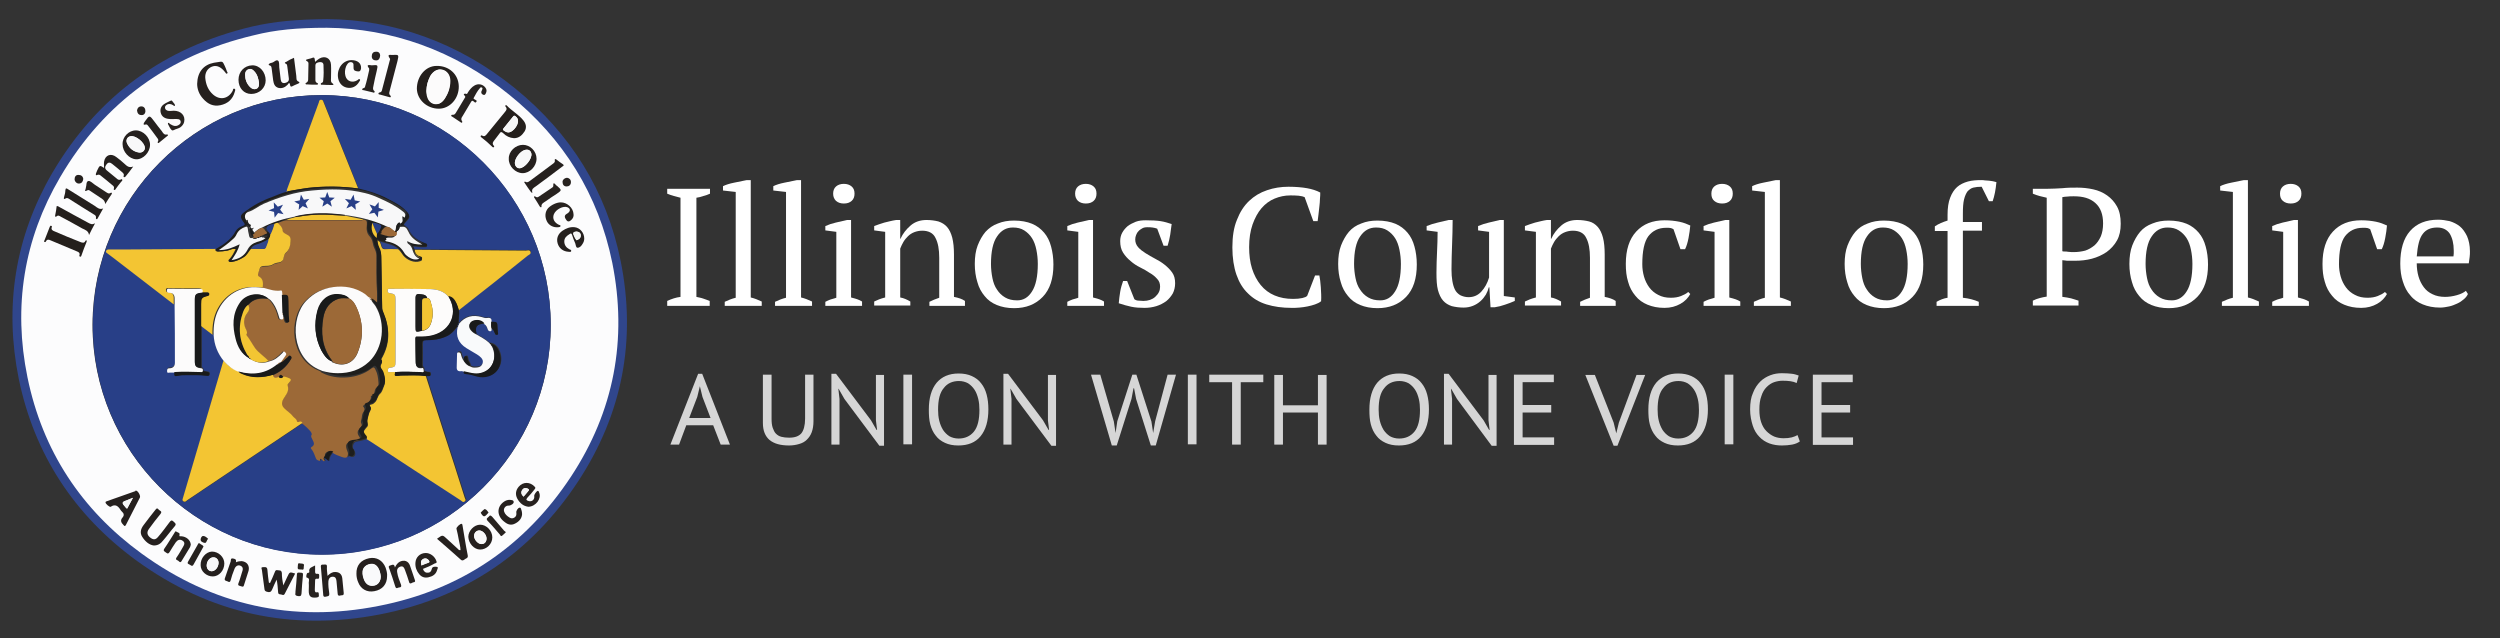 <?xml version="1.0" encoding="utf-8"?>
<!-- Generator: Adobe Illustrator 22.0.1, SVG Export Plug-In . SVG Version: 6.00 Build 0)  -->
<svg version="1.1" id="ICOPS_x5F_logo_x5F_fnl07_xA0_Image_1_"
	 xmlns="http://www.w3.org/2000/svg" xmlns:xlink="http://www.w3.org/1999/xlink" x="0px" y="0px" viewBox="0 0 864.8 220.8"
	 style="enable-background:new 0 0 864.8 220.8;" xml:space="preserve">
<rect x="0" y="0" width="864.8" height="220.8" fill="#333333" stroke="none"/>
<style type="text/css">
	.st0{fill:#30468C;}
	.st1{fill:#FCFCFD;}
	.st2{fill:#283F87;}
	.st3{fill:#241F1C;}
	.st4{fill:#25201E;}
	.st5{fill:#27221F;}
	.st6{fill:#9C6937;}
	.st7{fill:#F3C533;}
	.st8{fill:#1E1E1D;}
	.st9{fill:#FDFCFB;}
	.st10{fill:#FCFBFB;}
	.st11{fill:#F9FAFB;}
	.st12{fill:#191A1A;}
	.st13{fill:#F6F6F6;}
	.st14{fill:#F8F8F9;}
	.st15{enable-background:new    ;}
	.st16{fill:#FFFFFF;}
	.st17{opacity:0.8;enable-background:new    ;}
</style>
<path class="st0" d="M113.2,6.6c22.7,0.2,45.3,8,64.9,23.9c19.2,15.6,31.7,35.5,36.6,59.8c5.5,27.3,0.6,52.9-14.7,76.2
	c-16.3,24.8-39.3,40.3-68.4,46c-30.7,6-59.1-0.2-84.4-18.6c-21.5-15.7-35.3-36.7-40.7-62.8C1.4,105.9,5.2,82,18.1,59.8
	C33.8,33.1,57,16.4,87.1,9.2C94.9,7.4,102.7,6.7,113.2,6.6z M192.9,112.4c0-45-36.7-81.8-81.6-81.8c-44.8,0-81.4,36.7-81.5,81.7
	c-0.1,45,36.5,81.7,81.5,81.8C156.1,194.3,192.9,157.4,192.9,112.4z"/>
<path class="st1" d="M113.1,9.6c22,0.2,44,7.7,63.1,23.2c18.7,15.1,30.8,34.5,35.6,58.1c5.3,26.5,0.6,51.4-14.3,74
	c-15.9,24.1-38.2,39.2-66.5,44.7c-29.8,5.9-57.4-0.2-82-18.1c-20.9-15.2-34.3-35.6-39.5-61c-5-24.4-1.3-47.7,11.3-69.2
	c15.2-26,37.8-42.2,67-49.1C95.3,10.3,102.9,9.6,113.1,9.6z M190.5,112.4c0-43.7-35.7-79.5-79.3-79.5S32.1,68.5,32,112.3
	c-0.1,43.7,35.4,79.4,79.2,79.5C154.8,191.9,190.6,156.1,190.5,112.4z"/>
<path class="st2" d="M190.5,112.4c0,43.7-35.7,79.6-79.3,79.5C67.5,191.8,32,156,32.1,112.3c0.1-43.8,35.6-79.4,79.2-79.4
	S190.5,68.6,190.5,112.4z M169.4,118.6c-0.1-0.1-0.2-0.2-0.3-0.3c-1.3-1.1-2.8-1.9-4.3-2.8c-0.6-2.5,0.1-3.4,2.7-3.5
	c0.6,0.4,0.9,1.1,1.2,1.8c0.1,0.5,0.3,0.8,0.9,0.7c0.7,0,0.3-0.6,0.5-0.9c0.6,0.3,0.7,0.9,1,1.5c0.2,0.5,0.4,0.9,0.9,0.7
	c0.5-0.2,0.3-0.7,0.2-1c0-0.4-0.1-0.9-0.1-1.3c0-2.1,0-2.1-2.2-2.2c0.2-1.2-0.3-1.7-1.5-1.5c-0.6,0.1-1.2-0.1-1.8-0.3
	c-3.1-0.9-5.8-0.3-7.9,2.3c-0.1-1.5,0.4-3.1,0.1-4.6c0.1-0.1,0.2-0.2,0.3-0.3c7.9-6.2,15.7-12.5,23.6-18.7c0.4-0.3,1.2-0.5,0.9-1.3
	s-1-0.4-1.6-0.4c-12.9-0.1-25.7-0.2-38.6-0.3c-0.2-0.3-0.4-0.6-0.4-0.9l0,0c1.3,0,2.6,0.4,3.9,0.2c0.4,0,0.8,0.1,0.9-0.5
	c0-0.5-0.3-0.6-0.7-0.7c-2.4-0.9-4.5-2.2-5.6-4.7c-0.3-0.6-0.7-1.1-1.3-1.4c-0.7-0.3-0.5-0.5-0.2-0.9c0.2-0.3,0.4-0.6,0.7-0.8
	c1.2-1.2,1.2-1.9,0-3.2c-1.8-1.9-4.1-3.1-6.4-4.3c-3.2-1.7-6.7-2.8-10.2-3.6c-4-10-8-19.9-12-29.9c-0.2-0.4-0.2-0.9-0.8-0.8
	c-0.6,0-0.6,0.5-0.8,0.9c-3.7,9.9-7.3,19.9-10.9,29.8c-0.1,0.3-0.4,0.6-0.1,1l0,0c-0.2-0.1-0.2,0.1-0.3,0.2
	c-1.7,0.4-3.3,1.2-4.9,1.8c-3.4,1.2-6.5,2.9-9.4,5.1c-1.4,1.1-1.6,1.7-0.6,3.2c0.1,0.1,0.2,0.3,0.3,0.4c0.5,0.6,0.6,1.1-0.4,1.3
	c-1,0.3-1.9,0.9-2.4,1.8c-1.6,2.9-4.1,4.6-6.8,6.1c-10.5,0.1-20.9,0.1-31.4,0.2c-1.8,0-3.6,0-5.4,0c-0.4,0-0.8-0.1-1,0.5
	s0.2,0.7,0.5,0.9c0.7,0.5,1.3,1,2,1.5c7,5.4,13.9,10.7,20.9,16.1c0,6.6,0,13.2,0,19.7c0,1.3-0.7,1.9-1.9,1.9c-0.8,0-0.8,0.5-0.8,1
	c0,0.8,0.5,0.5,0.9,0.5c0.5,0,1,0,1.6,0c-0.1,1.4,0,1.6,1.4,1.3c0.9-0.2,1.7-0.2,2.6-0.2c2.4,0,4.8-0.1,7.2,0.2
	c0.4,0.1,0.9,0.2,1-0.5c0.1-0.6-0.2-0.9-0.8-0.9c-0.5,0-0.9-0.2-1.4-0.3c-0.1-0.4,0.1-1.1-0.6-1.1c0-4.8,0-9.6,0-14.4
	c1.4,1.1,2.8,2.1,4.2,3.2c0.3,3.3,1.4,6.2,3.4,8.9c-0.1,0.2-0.2,0.4-0.2,0.7c-4.6,15.6-9.2,31.2-13.8,46.8c-0.1,0.4-0.5,0.8,0.1,1.2
	c0.6,0.4,1-0.1,1.4-0.4c13.3-8.9,26.5-17.8,39.8-26.7c0.5,0.2,3.1,2.8,3.3,3.2c0.1,0.2,0.2,0.5,0.1,0.7c-0.3,0.6,0,1,0.2,1.5
	c0.4,0.9,1.2,1.9-0.2,2.7c-0.2,0.1-0.4,0.4-0.2,0.6c0.9,1,1.2,2.2,1.7,3.4c0.2,0.4,0.7,0.7,1.2,0.8c0.6,0.1,0-0.7,0.3-0.7
	c0.7,0.1,0.7,1.1,1.4,0.8c0.5-0.2-0.5-0.7-0.2-1.1c0.7,0.1,1.1,0.8,1.7,1.1c0-1.4,0.8-2.4,1.6-3.3c1,0.9,2.2,1.3,3.5,1.7
	c0.6,0.2,1.2,0.4,1.8,0c0.6,0.3,1.2,0.5,1.7,0s0.3-1.2,0.1-1.8c-0.1-0.3-0.3-0.5-0.5-0.8c-0.4-0.9,0.2-2.3,1.1-2.4
	c1.3-0.2,2.6-0.5,3.8-1c0.3,0.2,0.7,0.4,1,0.6c10.5,6.9,21.1,13.7,31.6,20.6c0.4,0.2,0.7,0.9,1.3,0.4c0.7-0.5,0.2-1,0-1.5
	c-2.3-7.1-4.5-14.1-6.8-21.2c-2.2-6.9-4.4-13.8-6.6-20.7c0.2,0,0.3,0,0.5,0c0.4,0,1,0.2,1-0.6s-0.4-0.8-1-0.8
	c-0.4,0-0.8-0.2-1.2-0.3c-0.1-0.4,0.1-0.9-0.3-1.3c-0.4-0.4-0.3-0.9-0.3-1.4c0-2.2,0-4.5,0-6.7c0-1,0.3-1.3,1.3-1.3
	c2.5,0.1,4.9-0.3,7.2-1.4c1.6-0.8,2.6-2.1,3.7-3.4c-0.7,3.1,0.3,5.5,3,7.2c0.7,0.4,1.4,0.8,2,1.2c1.1,0.7,2.3,1.2,3.2,2.2
	c0.5,0.6,0.7,1.2,0.4,2s-0.8,1.3-1.7,1.3c-0.9,0.1-1.8,0.2-2.5-0.3c0-0.8-0.6-1.4-0.8-2.1c-0.2-0.5,0-1.5-0.8-1.3
	c-0.9,0.1-0.3,1.1-0.5,1.6c-0.6-0.7-0.9-1.7-1.1-2.6c-0.1-0.5-0.3-0.5-0.8-0.5c-0.6,0-0.5,0.3-0.5,0.7c0,1.3,0.1,2.6-0.1,3.8
	c-0.1,1.3-0.1,2.2,1.6,2c0.2,0,0.4,0.1,0.7,0.2c0,0.4-0.1,0.9,0.6,0.9c1.4,0.1,2.7,0.5,4.1,0.9c1.3,0.4,2.6,0.3,3.9-0.1
	c3.8-1.2,5.1-5.1,3.7-8.5c-0.5-1.3-1.4-2.4-2.8-2.8h0.1C169.8,118.6,169.7,118.5,169.4,118.6L169.4,118.6z"/>
<path class="st3" d="M158.7,29.8c0.1,4.3-3.1,7.8-6.9,7.8c-4.1,0-7.5-3.1-7.6-6.9c0-4.3,3-7.9,6.8-7.9
	C155.3,22.7,158.6,25.7,158.7,29.8z M147.5,31.5c0,0.3,0,0.9,0.1,1.4c0.3,1.5,1,2.7,2.6,3.1c1.6,0.3,2.7-0.6,3.5-1.8
	c1.3-1.8,1.9-3.8,1.9-6.1c0-2.1-1-3.5-2.7-3.9c-1.5-0.4-3,0.3-4.1,2.1C148.1,27.8,147.6,29.5,147.5,31.5z"/>
<path class="st3" d="M177.8,47.8c-1.5-0.1-2.7-0.7-3.7-1.7c-0.6-0.6-1-0.5-1.4,0.2c-0.5,0.7-1.1,1.4-1.6,2.1c-0.5,0.6-1,1.2-0.3,2
	c0.2,0.2,0.2,0.4,0,0.5c-0.2,0.2-0.4,0-0.5-0.1c-1.2-1.2-2.5-2.3-3.8-3.3c-0.2-0.1-0.3-0.3-0.2-0.5s0.4-0.2,0.5-0.1
	c0.7,0.5,1.2,0,1.6-0.5c2.1-2.6,4.2-5.1,6.3-7.7c0.5-0.6,0.8-1.1,0.2-1.8c-0.2-0.2-0.1-0.4,0-0.5s0.3,0,0.4,0.1
	c1.8,1.9,4.1,3.1,5.7,5.1c0.9,1.1,1.3,2.4,0.5,3.8C180.6,46.8,179.5,47.8,177.8,47.8z M179.2,41.9c0-0.6-0.2-1.2-0.8-1.6
	c-0.3-0.3-0.6-0.4-0.9,0c-1.1,1.4-2.2,2.7-3.3,4.1c-0.2,0.2-0.4,0.4,0,0.7c0.7,0.5,1.3,0.9,2.2,0.6
	C177.7,45.3,179.2,43.3,179.2,41.9z"/>
<path class="st4" d="M68.2,29c0.1-4.1,2.2-6.6,5.8-7.3c0.4-0.1,0.9-0.1,1.3-0.2c1.7-0.3,1.7-0.3,2.4,1.2c0.3,0.7,0.6,1.3,0.8,2
	c0.1,0.2,0.4,0.5,0.1,0.7c-0.4,0.3-0.5-0.2-0.7-0.4c-0.2-0.2-0.4-0.5-0.6-0.7c-1.3-1.4-2.7-1.8-4.1-1.2c-1.4,0.6-2.3,2-2.2,3.8
	c0.2,2.3,1,4.3,2.7,5.8c2.4,2.1,5.3,1.5,6.8-1.3c0.1-0.3,0.1-0.9,0.6-0.7c0.5,0.2,0.2,0.7,0.1,1.1c-0.7,2.6-2.5,4.1-5,4.6
	c-2.4,0.5-4.3-0.4-5.9-2.2C68.8,32.6,68.2,30.7,68.2,29z"/>
<path class="st4" d="M133.9,199.3c0,2.8-1.6,4.7-4.4,5.2c-2.5,0.5-4.7-0.7-5.6-3.1c-0.4-0.9-0.6-1.9-0.6-2.9
	c-0.1-2.9,1.5-4.8,4.4-5.4c2.5-0.5,4.7,0.7,5.7,3.3C133.7,197.3,134,198.4,133.9,199.3z M131.7,199.4c-0.1-0.9-0.3-2-0.8-2.9
	c-0.7-1.2-1.7-1.7-3-1.4s-2.2,1.2-2.4,2.5c-0.1,1.1,0.1,2.1,0.6,3.1c0.7,1.5,1.9,2.1,3.4,1.8C130.8,202.3,131.7,201,131.7,199.4z"/>
<path class="st5" d="M109,21.4c0.5-0.4,0.9-0.8,1.4-1.1c2-1.2,4-0.2,4.1,2.1c0.1,1.6,0,3.1,0,4.7c0,0.6-0.2,1.3,0.6,1.8
	c0.4,0.2,0.3,0.6-0.2,0.5c-1.2,0-2.3,0-3.5-0.1c-0.1,0-0.3,0.1-0.4-0.1s0-0.4,0.2-0.5c0.4-0.1,0.6-0.4,0.6-0.8
	c0.2-1.8,0.2-3.7,0.1-5.5c-0.1-0.8-0.7-1-1.4-0.9c-0.7,0.1-1.4,0.3-1.4,1.2c0,1.6,0,3.3,0,4.9c0,0.5,0.1,0.9,0.6,1.1
	c0.2,0.1,0.4,0.2,0.3,0.4c-0.1,0.2-0.3,0.2-0.5,0.2c-1.1,0-2.2,0-3.2-0.1c-0.2,0-0.5,0.1-0.6-0.2c-0.1-0.3,0.2-0.3,0.3-0.4
	c0.5-0.3,0.6-0.7,0.6-1.2c0-1.7,0.1-3.4,0.1-5c0-0.4,0.1-0.8-0.3-1.1c-1.2-0.7-0.2-0.7,0.3-0.9c0.3-0.1,0.5-0.1,0.8-0.2
	C108.8,19.7,108.8,19.7,109,21.4z"/>
<path class="st4" d="M36,58.1c0-0.7-0.1-1.5,0-2.2c0.4-2.3,2.4-3,4.2-1.6c1,0.7,1.9,1.5,2.8,2.3c0.8,0.7,1.5,1.6,3.1,1
	c-1,1.4-1.8,2.4-2.7,3.5c-0.1,0.1-0.3,0.2-0.4,0.2c-0.3,0-0.3-0.3-0.2-0.5c0.2-0.6-0.2-0.9-0.5-1.2c-1.2-1-2.3-2-3.5-2.9
	c-0.6-0.5-1.3-0.7-1.9,0.1C36.4,57.5,36,58.2,37,59c1.1,0.9,2.2,1.8,3.3,2.7c0.3,0.3,0.7,0.6,1.2,0.5c0.3,0,0.6-0.5,0.8,0
	c0.1,0.3-0.2,0.5-0.4,0.7c-0.6,0.8-1.3,1.6-1.9,2.5c-0.1,0.2-0.2,0.4-0.5,0.3c-0.2-0.1-0.2-0.3-0.1-0.5c0.2-0.6-0.2-0.9-0.6-1.2
	c-1.3-1.1-2.6-2.2-3.9-3.2c-0.3-0.3-0.7-0.5-1.2-0.3c-0.6,0.3-0.6,0-0.5-0.5c0.1-0.3,0.3-0.7,0.4-1C34.5,57.1,34.5,57.1,36,58.1z"/>
<path class="st4" d="M47,169.7c0.7,0,1.7,1.8,1.4,2.4c-1.6,3.1-3.2,6.2-4.8,9.4c-0.3,0.5-0.4,0.7-0.9,0.1c-0.8-0.8-1.2-1.6-0.3-2.6
	c0.6-0.7,0.5-1.4-0.2-2c-0.2-0.2-0.4-0.4-0.5-0.6c-0.8-1.3-1.8-2.2-3.4-1.1c-0.4,0.2-1.8-1-1.8-1.5c0-0.3,0.2-0.3,0.4-0.4
	c3.3-1.2,6.6-2.3,9.9-3.5C46.8,169.7,46.9,169.7,47,169.7z M46,172.2c-0.7,0.3-1.1,0.4-1.5,0.6c-2.6,1-2.6,1-0.8,3
	c0,0,0.1,0,0.3,0.1C44.6,174.7,45.3,173.6,46,172.2z"/>
<path class="st4" d="M53.2,188.7c-1.6-0.2-3-1.4-4-3c-0.9-1.4-0.5-2.8,0.5-4.1c1.3-1.8,2.7-3.5,4.1-5.3c0.4-0.6,0.8-0.5,1.1,0
	c0.3,0.4,1.4,0.5,0.6,1.5c-1.4,1.7-2.7,3.4-4,5.2c-0.8,1.1-0.6,2.1,0.4,2.9c1.1,0.9,1.9,0.9,2.8-0.2c1.4-1.6,2.6-3.3,3.9-5
	c0.4-0.5,0.7-1,1.4-0.3c0.5,0.5,1.2,0.8,0.4,1.7c-1.4,1.6-2.6,3.3-4,4.9C55.7,187.9,54.8,188.7,53.2,188.7z"/>
<path class="st4" d="M93.4,201.7c0.6-1.3,1.2-2.6,1.7-3.9c0.3-0.9,0.9-0.5,1.4-0.5c0.6,0,0.9,0.2,1,0.9c0,1.4,0.2,2.8,0.5,4.3
	c0.5-1,0.9-2,1.4-3c0.8-1.7,0.8-1.7,2.7-1.1c-1.2,2.4-2.4,4.7-3.6,7c-0.4,0.8-1,0.2-1.5,0.2s-0.8-0.2-0.8-0.8
	c-0.1-1.4-0.2-2.8-0.5-4.3c-0.5,1.1-1.1,2.2-1.5,3.3c-0.4,1-0.9,1.2-1.9,0.9c-0.5-0.2-0.7-0.3-0.8-0.8c-0.3-2.2-0.6-4.4-0.9-6.7
	c0-0.3-0.5-1,0.3-1c0.6,0,1.5-0.3,1.6,0.9c0.1,1.5,0.3,2.9,0.5,4.4C93.2,201.6,93.3,201.7,93.4,201.7z"/>
<path class="st4" d="M101.7,20c0.3,2.2,0.5,4.2,0.8,6.3c0.1,0.7-0.2,1.6,0.9,2c0.3,0.1,0.2,0.4-0.2,0.6c-0.5,0.2-1,0.4-1.4,0.6
	c-1.3,0.7-1.3,0.7-1.6-0.7c-0.5-0.1-0.5,0.3-0.7,0.5c-0.9,0.9-1.9,1.4-3.2,1.1C95,30,94.7,29,94.5,27.8c-0.2-1.3-0.3-2.6-0.5-3.9
	c-0.1-0.5,0-1.1-0.8-1.3c-0.4-0.1-0.3-0.4,0-0.6s0.6-0.3,0.9-0.3c0.7-0.2,1.5-1.2,2.1-0.7c0.5,0.4,0.3,1.5,0.4,2.3
	c0.2,1.4,0.3,2.8,0.5,4.2c0.1,0.9,0.6,1.4,1.5,1.2c0.8-0.2,1.5-0.6,1.3-1.7c-0.2-1.3-0.3-2.6-0.5-3.9c-0.1-0.4,0-0.9-0.6-1.1
	c-0.5-0.2-0.2-0.5,0.2-0.6C99.9,20.8,100.7,20.4,101.7,20z"/>
<path class="st3" d="M30,83.5c0,0.1-0.1,0.2-0.1,0.3c-0.6,1.5-1.2,3-1.7,4.5c-0.1,0.2-0.1,0.5-0.4,0.5c-0.4,0-0.4-0.4-0.3-0.6
	c0.2-0.7-0.3-1-0.8-1.2c-3.1-1.3-6.2-2.6-9.3-3.9c-0.6-0.3-1.2-0.3-1.5,0.4c-0.1,0.2-0.2,0.3-0.5,0.2c-0.3-0.2-0.1-0.4,0-0.6
	c0.6-1.5,1.2-3,1.8-4.6c0.1-0.2,0.2-0.5,0.5-0.4s0.3,0.3,0.2,0.5c-0.3,0.8,0.3,1.2,0.9,1.4c3,1.3,6.1,2.6,9.2,3.8
	c0.6,0.2,1.2,0.3,1.5-0.4c0.1-0.2,0.2-0.3,0.5-0.3C29.9,83.1,30,83.3,30,83.5z"/>
<path class="st4" d="M47,45.1c2.5,0,4.9,2.4,4.9,5s-2.4,5.1-4.8,5c-2.4-0.1-4.7-2.6-4.7-5.2C42.3,47.4,44.5,45.1,47,45.1z
	 M50.1,51.1c-0.1-1.8-3.3-4.4-5-4c-1.1,0.2-1.7,1.4-1.1,2.5c0.8,1.7,2.2,2.8,4.1,3.1C49.2,52.9,50.2,52.1,50.1,51.1z"/>
<path class="st4" d="M86.9,32.5c-2.5,0-4.4-2-4.4-4.9c0-2.8,2-4.9,4.7-5c2.6-0.1,4.7,2.3,4.7,5.2C91.9,30.4,89.7,32.5,86.9,32.5z
	 M89.6,28.8c-0.2-1.6-0.6-3.1-1.7-4.2c-0.5-0.6-1.2-0.9-2-0.6s-1.1,1-1.1,1.8c0,1.7,0.5,3.1,1.7,4.3c0.6,0.6,1.3,0.9,2.2,0.6
	C89.5,30.3,89.6,29.6,89.6,28.8z"/>
<path class="st4" d="M180.9,50.1c2.5,0,4.7,2.2,4.7,4.8s-2.3,5-4.8,5s-4.9-2.4-4.8-5C175.9,52.4,178.3,50.1,180.9,50.1z M179.7,58.2
	c1.8,0,4.5-3.3,4.1-5.1c-0.2-1.1-1.1-1.6-2.3-1.2c-1.5,0.5-3.3,2.8-3.4,4.4C178.1,57.4,178.8,58.2,179.7,58.2z"/>
<path class="st4" d="M151.2,186.4c0.1-0.1,0.1-0.2,0.2-0.2c1.7-1.2,1.7-1.2,3.2,0.2c1.2,1.1,2.5,2.3,3.7,3.4c0.2,0.2,0.4,0.6,1,0.5
	c0-1.2-0.4-2.4-0.6-3.6c-0.2-1.3-0.5-2.5-0.8-3.8c-0.1-0.5,1.3-1.8,1.8-1.7c0.3,0.1,0.2,0.4,0.3,0.6c0.6,3.4,1.1,6.9,1.8,10.3
	c0.2,1.1-0.7,1-1.2,1.5c-0.4,0.3-0.8,0.4-1.2,0C156.7,191.2,154,188.8,151.2,186.4z"/>
<path class="st5" d="M161,32.4c0.7,0.3,0.7-0.2,0.9-0.5c0.6-0.9,1.3-1.8,2.2-2.3c1.3-0.8,2.9-0.5,3.8,0.7c0.5,0.6,0.5,1.3,0.2,1.9
	c-0.2,0.4-0.4,0.8-0.9,0.6s-0.8-0.5-0.7-1.1c0.1-0.2,0.2-0.4,0.3-0.7c0.1-0.3,0.2-0.6-0.1-0.7c-0.3-0.2-0.5-0.1-0.7,0.2
	c-0.9,1-1.5,2.2-2.1,3.3c-0.3,0.5,0.3,0.5,0.5,0.7s0.7,0.2,0.4,0.7s-0.6,0.2-0.8,0c-0.6-0.6-0.9-0.3-1.2,0.3
	c-0.9,1.6-1.9,3.1-2.8,4.7c-0.3,0.4-0.6,0.9-0.3,1.5c0.1,0.2,0.4,0.5,0.1,0.7c-0.2,0.2-0.4-0.1-0.6-0.2c-0.9-0.6-1.8-1.2-2.7-1.8
	c-0.2-0.1-0.5-0.2-0.4-0.5c0.1-0.2,0.3-0.2,0.5-0.2c0.6,0.1,0.9-0.4,1.1-0.7c1-1.7,2-3.3,3-5c0.2-0.3,0.4-0.5,0.1-0.8
	C160.1,32.5,160.6,32.4,161,32.4z"/>
<path class="st4" d="M113.3,199.2c0.7-0.7,1.3-1.1,2.1-1.3c1.7-0.2,2.8,0.5,3,2.1c0.2,1.7,0.3,3.4,0.5,5.1c0.1,1.1-0.7,0.7-1.2,0.9
	s-0.9,0-0.9-0.7c-0.1-1.4-0.3-2.9-0.4-4.3c-0.1-0.8-0.3-1.5-1.3-1.5c-0.9,0-1.4,0.6-1.5,1.5c-0.1,1.4,0.1,2.9,0.3,4.3
	c0.1,1.1-0.6,0.9-1.2,1.1c-0.8,0.2-0.9-0.3-0.9-0.8c-0.3-3.2-0.5-6.4-0.8-9.5c-0.1-0.9,0.5-0.8,1-0.8c0.6,0,1.1-0.2,1.1,0.7
	C113,197,113.2,198,113.3,199.2z"/>
<path class="st4" d="M135.8,19c2.2-0.1,2.2-0.1,1.7,2.1c-0.9,3.4-1.8,6.9-2.7,10.3c-0.1,0.5-0.3,0.9,0,1.4c0.1,0.2,0.6,0.4,0.3,0.8
	c-0.2,0.2-0.5-0.1-0.8-0.1c-1-0.3-1.9-0.5-2.9-0.8c-0.2,0-0.4,0-0.5-0.3c0-0.2,0.2-0.4,0.4-0.4c0.7-0.1,0.8-0.6,0.9-1.1
	c0.9-3.3,1.7-6.6,2.6-9.9c0.1-0.2,0.2-0.6,0.1-0.7C133.6,18.5,135.2,19.1,135.8,19z"/>
<path class="st3" d="M32.8,77.4c-0.7,1.3-1.4,2.6-2,3.9c-0.2-1.5-1.4-1.8-2.4-2.3c-2.4-1.4-4.9-2.7-7.3-4c-0.5-0.3-1-0.7-1.6-0.1
	c-0.4,0.3-0.5-0.1-0.4-0.5c0.2-1,0.4-2,0.5-3.1c0.4-0.1,0.7,0.2,1.1,0.4c3.2,1.8,6.4,3.5,9.7,5.3c0.8,0.4,1.5,0.9,2.4,0.2
	C32.7,77.2,32.7,77.3,32.8,77.4z"/>
<path class="st3" d="M35.7,72.1c-0.6,1.1-1.3,2.3-1.9,3.4c-0.1,0.2-0.2,0.4-0.4,0.3c-0.3-0.1-0.2-0.3-0.2-0.5
	c0.1-0.6-0.3-0.9-0.7-1.1c-2.9-1.8-5.8-3.6-8.6-5.4c-0.3-0.2-0.7-0.4-1.1-0.2c-1,0.6-0.7-0.1-0.6-0.6c0.2-0.7,0.4-1.4,0.4-2.1
	c0.1-1,0.4-0.8,1-0.4c3.1,1.9,6.2,3.9,9.3,5.8C33.7,71.9,34.5,72.6,35.7,72.1z"/>
<path class="st4" d="M183.8,66.6c-0.8-1.1-1.6-2.2-2.3-3.3c-0.1-0.1-0.2-0.3-0.1-0.4c0.1-0.1,0.3-0.1,0.4,0c0.7,0.4,1.1-0.1,1.6-0.4
	c2.6-1.9,5.2-3.9,7.8-5.8c0.4-0.3,0.9-0.6,0.7-1.3c-0.1-0.4,0.3-0.5,0.6-0.2c0.7,0.6,1.5,1.1,2.2,1.6s-0.1,0.7-0.3,0.9
	c-3,2.3-6.1,4.6-9.1,6.8c-0.7,0.5-1.6,0.9-1.1,2.2C184.1,66.6,183.9,66.6,183.8,66.6z"/>
<path class="st4" d="M202.1,82.5c0,0.7-0.2,1.3-0.6,1.9c-0.4,0.7-1,1.3-1.7,1.3c-0.6,0-0.6-0.9-0.8-1.5c-0.4-0.9-0.8-1.9-1.1-2.9
	c-0.2-0.6-0.4-0.7-0.9-0.3c-1,0.6-1.8,1.3-1.8,2.5s0.6,2.1,1.7,2.7c0.3,0.2,0.7,0.1,0.7,0.6c-0.1,0.5-0.6,0.3-0.9,0.3
	c-1.9-0.1-3.3-1.2-3.8-2.9c-0.5-1.7,0.1-3.3,1.7-4.4c1.2-0.8,2.6-1.4,4.2-1.2C200.6,78.8,202.1,80.5,202.1,82.5z M199.4,80.1
	c-0.4,0.1-1,0-1.1,0.6c-0.1,0.4,1,2.5,1.2,2.4c0.7-0.3,1.4-0.7,1.4-1.6C200.9,80.6,200.3,80.2,199.4,80.1z"/>
<path class="st4" d="M166.1,190.1c-2.1,0-4-2.1-4.1-4.4c0-2.1,2-4.2,4.1-4.2c2.2,0,4.2,2.1,4.2,4.4S168.3,190.1,166.1,190.1z
	 M165.8,183.5c-1,0-1.8,0.8-1.8,1.9c0,1.3,1.4,2.9,2.6,2.8c1,0,1.7-0.8,1.7-1.9C168.3,184.9,167,183.5,165.8,183.5z"/>
<path class="st4" d="M77.6,194.9c0,2.4-1.8,4.5-4,4.5s-4.2-1.8-4.2-3.9c-0.1-2.4,1.8-4.6,3.9-4.7C75.6,190.8,77.6,192.7,77.6,194.9z
	 M71.5,195.6c0,1.2,0.7,2,1.7,2c1.2,0,2.3-1.3,2.4-2.8c0-1.1-0.7-2-1.7-2C72.7,192.7,71.5,194,71.5,195.6z"/>
<path class="st5" d="M194,70c2.2,0,4.3,1.9,4.4,4.1c0.1,0.8-0.2,1.4-0.7,1.9s-1.2,1-1.8,0.1c-0.5-0.7-0.9-1.5,0.1-2.1
	c0.2-0.1,0.5-0.3,0.7-0.5c0.7-0.7,0.5-1.4-0.4-1.8c-1.4-0.6-4,0.7-4.7,2.4c-0.6,1.5,0.1,2.9,1.8,3.7c0.2,0.1,0.5,0,0.5,0.4
	c-0.1,0.4-0.4,0.3-0.7,0.4c-1.7,0.2-3.3-0.6-4-2c-0.8-1.6-0.7-3.3,0.4-4.6C190.7,70.9,192.5,70,194,70z"/>
<path class="st5" d="M146.3,196.8c0.3,0.9,0.9,1.4,1.7,1.3c0.8,0,1.2-0.5,1.4-1.4c0.2-0.8,1.2-0.7,1.8-0.6c0.5,0.1,0.1,0.8,0,1.1
	c-0.4,1.5-1.6,2.2-3,2.5c-1.3,0.3-2.4-0.1-3.2-1.1c-0.9-1.1-1.4-2.4-1.3-3.9c0.1-1.9,1.5-3.3,3.4-3.4c1.7-0.1,3.4,1.2,3.9,2.9
	c0.2,0.6-0.3,0.6-0.6,0.7C149,195.7,147.6,196.3,146.3,196.8z M145.8,195.6c0.8-0.3,1.6-0.7,2.3-0.9c0.6-0.2,0.4-0.5,0.2-0.9
	c-0.5-0.6-1.1-0.8-1.8-0.5C145.5,193.8,145.5,194.6,145.8,195.6z"/>
<path class="st5" d="M121.6,20.8c2.1,0,3.4,1.1,3.3,2.8c-0.1,0.7-0.3,1.2-1.1,1.1c-0.8-0.1-1.5-0.2-1.5-1.2v-0.1
	c-0.1-0.7,0.3-1.7-0.8-1.9c-1-0.1-1.4,0.7-1.8,1.5c-0.4,1.1-0.5,2.2-0.2,3.3c0.5,1.9,2.5,2.5,4.2,1.4c0.2-0.1,0.4-0.5,0.7-0.3
	c0.4,0.3,0,0.6-0.1,0.8c-1,1.8-2.6,2.5-4.4,2.1c-1.7-0.4-2.8-1.8-3-3.7C116.6,23.5,118.7,20.8,121.6,20.8z"/>
<path class="st5" d="M182.8,175.3c-1.7-0.2-3-1.2-3.9-2.9c-0.7-1.4-0.5-2.8,0.5-4c1.5-1.8,4-1.8,5.6,0c0.4,0.4,0.1,0.6-0.1,0.9
	c-0.8,1-1.6,2-2.5,2.9c-0.6,0.7-0.2,0.9,0.4,1.1c1.2,0.4,2.2-0.5,2-1.7c-0.1-0.5,0.8-1.7,1.2-1.8c0.4,0,0.4,0.4,0.5,0.6
	C187.4,172.4,185.4,175.2,182.8,175.3z M181.1,171.8c0.6-0.7,1.1-1.3,1.7-2c0.4-0.4,0.1-0.6-0.3-0.8c-0.7-0.3-1.3-0.3-1.8,0.4
	C180.1,170.3,180.3,171.1,181.1,171.8z"/>
<path class="st4" d="M81.6,194.5c0.7-0.3,1.3-0.4,2-0.4c1.8,0.2,2.8,1.5,2.4,3.3c-0.5,1.7-1.1,3.3-1.6,5c-0.2,0.8-0.6,0.5-1,0.4
	c-0.5-0.2-1.3-0.1-0.9-1.1c0.5-1.2,0.8-2.5,1.2-3.7c0.3-0.8,0.6-1.8-0.5-2.3c-0.9-0.4-1.8,0.1-2.2,1.4c-0.5,1.2-0.9,2.4-1.2,3.6
	c-0.2,0.8-0.6,0.7-1.1,0.4c-0.5-0.2-1.2-0.2-0.9-1.1c0.7-1.9,1.3-3.9,2-5.8c0.1-0.4-0.1-1.2,0.8-1C81,193.3,81.9,193.3,81.6,194.5z"
	/>
<path class="st5" d="M66,188.4c-0.1,0.2-0.1,0.7-0.4,1.1c-0.9,1.5-1.9,3.1-2.8,4.6c-0.4,0.7-0.8,0.2-1.1-0.1
	c-0.4-0.3-1.2-0.3-0.6-1.2c0.8-1.1,1.5-2.4,2.2-3.6c0.5-0.8,0.8-1.6-0.2-2.2c-0.9-0.6-1.7-0.2-2.3,0.6c-0.7,1.1-1.5,2.2-2.1,3.3
	c-0.3,0.5-0.6,0.8-1.2,0.3c-0.4-0.4-1.3-0.5-0.6-1.5c1.2-1.7,2.3-3.6,3.4-5.3c0.2-0.3,0.3-0.8,0.7-0.5s1.3,0.4,1.1,1
	c-0.2,0.8,0.2,0.6,0.6,0.6C64.4,185.6,65.9,186.8,66,188.4z"/>
<path class="st5" d="M136.6,196.3c0.5-1,1-1.6,1.7-2c1.5-0.7,2.9-0.3,3.5,1.3s1.1,3.3,1.7,5c0.4,1-0.6,0.7-0.9,1
	c-0.4,0.2-0.9,0.5-1.1-0.3c-0.4-1.4-0.9-2.7-1.4-4.1c-0.3-0.8-0.6-1.5-1.6-1.2c-0.9,0.3-1.3,1-1.1,2c0.2,1.5,0.8,2.8,1.3,4.2
	c0.4,1.2-0.6,0.9-1,1.1c-0.5,0.3-0.8,0.2-1-0.5c-0.6-2-1.3-4-2-6c-0.2-0.5-0.5-1,0.3-1.2C135.7,195.4,136.4,194.9,136.6,196.3z"/>
<path class="st5" d="M59.8,41.2c-0.6,0-1.1,0-1.7-0.1c-1.3-0.2-2.2-0.9-2.5-2.1c-0.3-1.2,0.1-2.3,1.2-3c0.7-0.5,1.6-0.8,2.3-1.2
	c0.3-0.1,0.4,0,0.6,0.3c0.3,0.5,0.9,0.9,0.8,1.4c-0.1,0.4-0.4,0.1-0.6-0.1c-0.8-0.5-1.6-0.6-2.3-0.1c-0.4,0.3-0.6,0.6-0.5,1.1
	s0.4,0.7,0.9,0.9c0.7,0.2,1.4,0,2.1,0c2.5,0,4.1,1.7,3.6,3.9c-0.2,0.8-0.7,1.4-1.4,1.9c-0.4,0.2-0.8,0.4-1.2,0.5
	c-0.6,0.1-1.3,0.8-1.7,0.4c-0.6-0.5-0.9-1.4-1.3-2.1c0-0.1,0-0.2,0-0.3c0.1-0.2,0.3-0.1,0.4,0c0.2,0.2,0.4,0.4,0.7,0.5
	c0.8,0.5,1.6,0.7,2.5,0.2c0.5-0.3,0.9-0.6,0.8-1.3c-0.1-0.6-0.6-0.8-1.1-0.8C60.8,41.1,60.3,41.2,59.8,41.2L59.8,41.2z"/>
<path class="st4" d="M180.6,177.9c-0.1,1.4-1,2.5-2.4,3.2c-1.3,0.7-2.5,0.4-3.6-0.5c-2.8-2-2.9-5.3-0.2-7.1c0.6-0.4,1.2-0.6,1.9-0.6
	c0.6,0.1,1.3,0,1.4,0.7c0.1,0.6-1,1.3-1.7,1.3c-1.1-0.1-2,1-1.6,2.1c0.3,0.9,1,1.5,1.8,2c0.6,0.4,1.2,0.4,1.8,0s0.7-1,0.6-1.7
	c-0.1-0.6,0.6-1.7,1.2-1.7c0.3,0,0.3,0.2,0.4,0.3C180.4,176.4,180.6,177.1,180.6,177.9z"/>
<path class="st5" d="M109,195.6c0,0.8,0,1.4,0,2.1c0,0.5,0.1,0.9,0.7,0.8c0.9-0.1,0.7,0.5,0.7,1c0,0.6-0.1,0.8-0.7,0.7
	s-0.7,0.2-0.7,0.7c0,1-0.1,2.1-0.1,3.1c0,0.5,0.1,1,0.6,0.9c1-0.2,0.7,0.5,0.8,1c0.1,0.7-0.4,0.7-0.9,0.8c-1.9,0.2-2.6-0.4-2.6-2.3
	c0-0.9,0.1-1.8,0-2.8c0-0.6,0.5-1.6-0.7-1.8c-0.3-0.1-0.1-1.5,0.3-1.6c0.3-0.1,0.6,0,0.6-0.4C106.7,196.3,108,196.2,109,195.6z"/>
<path class="st5" d="M127.7,24.3c0-0.3,0-0.5,0-0.6c-1.4-1.7,0.5-1.1,0.9-1.1c2.2-0.2,2.2-0.2,1.7,2c-0.4,1.7-0.8,3.3-1.1,5
	c-0.1,0.5-0.3,1.1,0,1.6c0.2,0.2,0.6,0.4,0.3,0.8c-0.2,0.2-0.5-0.1-0.8-0.1c-1-0.2-1.9-0.5-2.9-0.7c-0.2,0-0.4,0-0.5-0.2
	c-0.1-0.3,0.2-0.4,0.4-0.5c0.4-0.1,0.6-0.3,0.6-0.6C126.9,28,127.3,26,127.7,24.3z"/>
<path class="st5" d="M187,71.7c-0.1-0.1-0.2-0.2-0.3-0.3c-0.6-1-1.2-2-1.8-2.9c-0.1-0.2-0.3-0.3-0.1-0.5c0.1-0.2,0.3-0.1,0.4,0
	c0.6,0.5,1.1,0.1,1.5-0.2c1.3-0.9,2.7-1.8,4-2.7c0.3-0.2,0.7-0.4,0.7-0.8c-0.1-1.5,0.5-0.8,0.9-0.3c0.1,0.1,0.2,0.2,0.4,0.3
	c1.7,1.5,1.7,1.5-0.2,2.8c-1.2,0.8-2.5,1.6-3.7,2.5c-0.7,0.5-1.6,0.8-1.5,1.9C187.4,71.6,187.3,71.7,187,71.7z"/>
<path class="st5" d="M36.4,70.6c-0.1-1.3-1-1.8-1.8-2.3c-1.1-0.7-2.2-1.5-3.3-2.2c-0.3-0.2-0.6-0.5-1-0.3c-1.5,0.8-0.6-0.3-0.6-0.8
	v-0.1c0.3-0.8,0-2.1,0.9-2.3c0.6-0.1,1.5,0.8,2.2,1.3c1.3,0.8,2.5,1.7,3.8,2.5c0.5,0.3,1,0.8,1.7,0.3c0.1-0.1,0.3-0.1,0.4,0.1
	c0,0.1,0,0.3-0.1,0.4C37.8,68.3,37.1,69.5,36.4,70.6z"/>
<path class="st4" d="M58.1,46.9c0,0-0.2,0.1-0.3,0.2c-0.9,0.7-1.8,1.5-2.7,2.2c-0.1,0.1-0.3,0.3-0.5,0.1c-0.1-0.1-0.1-0.3,0-0.4
	c0.4-0.6,0-1-0.3-1.4c-1-1.4-2-2.7-3-4c-0.3-0.4-0.5-0.7-1.1-0.5s-0.6-0.2-0.4-0.6c0.1-0.2,0.3-0.4,0.4-0.6c1.5-2.1,1.5-2.1,3.1,0
	c0.9,1.2,1.8,2.4,2.7,3.5c0.4,0.6,0.8,1.4,1.8,1.1C57.9,46.4,58,46.5,58.1,46.9z"/>
<path class="st5" d="M102.2,204.7c0.2-2,0.4-4,0.5-5.9c0-1,0.7-0.7,1.2-0.7c0.7,0,1,0.1,0.9,0.9c-0.2,2.1-0.4,4.2-0.5,6.3
	c-0.1,0.9-0.4,1-1.2,0.9c-0.8-0.1-1.1-0.4-0.9-1.1C102.2,204.9,102.2,204.8,102.2,204.7z"/>
<path class="st5" d="M175,184.1c-0.4,0.4-0.8,0.8-1.3,1.2s-0.6-0.2-0.8-0.4c-1.4-1.6-2.7-3.2-4.2-4.7c-0.8-0.9,0.1-1.1,0.4-1.5
	c0.4-0.6,0.7-0.4,1.2,0.1c1.3,1.6,2.8,3.2,4.1,4.8C174.6,183.7,174.8,183.9,175,184.1z"/>
<path class="st5" d="M70.4,189c-0.1,0.3-0.2,0.4-0.3,0.6c-1,1.9-2.1,3.7-3.1,5.6c-0.3,0.6-0.6,0.7-1.1,0.3c-0.4-0.4-1.4-0.3-0.8-1.3
	c1.1-1.9,2.2-3.9,3.3-5.8c0.1-0.2,0.2-0.7,0.7-0.4C69.5,188.4,70.1,188.5,70.4,189z"/>
<path class="st5" d="M131.5,19.3c-0.1,0.8-0.4,1.6-1.4,1.6c-0.9,0-1.5-0.5-1.5-1.4s0.4-1.6,1.4-1.6
	C130.9,17.8,131.5,18.3,131.5,19.3z"/>
<path class="st5" d="M196.2,61.5c0.7,0.1,1.3,0.6,1.3,1.5c0,1-0.7,1.5-1.5,1.5c-0.9,0-1.4-0.6-1.4-1.5
	C194.5,62.3,195.3,61.5,196.2,61.5z"/>
<path class="st5" d="M47.4,38.2c0.1-0.8,0.6-1.4,1.5-1.4s1.4,0.7,1.4,1.6c0,0.9-0.6,1.5-1.4,1.4C47.9,39.8,47.5,39.1,47.4,38.2z"/>
<path class="st4" d="M28.8,61.9c-0.1,0.9-0.5,1.5-1.4,1.6c-0.8,0.1-1.6-0.7-1.6-1.5s0.4-1.5,1.3-1.5C28.1,60.5,28.7,61,28.8,61.9z"
	/>
<path class="st5" d="M103.8,194.9c0.7,0.1,1.6-0.1,1.3,1c-0.1,0.5,0.2,1.4-0.8,1.1c-0.5-0.1-1.5,0.3-1.3-0.9
	C103.1,195.4,102.9,194.6,103.8,194.9z"/>
<path class="st5" d="M72,186.4c-0.6,0.5-0.5,1.5-1.2,1.4c-0.5-0.1-1.4-0.4-1.4-1.1c0-0.5,0.3-1.3,0.9-1.3
	C70.9,185.4,71.5,185.9,72,186.4z"/>
<path class="st5" d="M169,177.3c-0.5,0.5-0.9,1.2-1.5,1.3c-0.5,0-0.9-0.7-1.2-1.2c-0.1-0.1,1.3-1.4,1.4-1.3
	C168.3,176.2,168.6,176.8,169,177.3z"/>
<path class="st6" d="M112,158.4c-0.4,0.5,0.6,0.9,0.2,1.1c-0.6,0.3-0.6-0.7-1.4-0.8c-0.3,0,0.3,0.8-0.3,0.7c-0.5-0.1-1-0.3-1.2-0.8
	c-0.5-1.2-0.8-2.4-1.7-3.4c-0.2-0.2,0-0.5,0.2-0.6c1.4-0.8,0.6-1.8,0.2-2.7c-0.2-0.5-0.6-0.9-0.2-1.5c0.1-0.2,0-0.5-0.1-0.7
	c-0.1-0.5-2.8-3.1-3.3-3.2c-0.2-0.5-0.6-0.6-1.1-0.4c-0.3,0.2-0.8,0.1-0.8-0.2c-0.1-0.9-0.9-1.1-1.3-1.6c-0.8-1.1-1.9-1.8-2.9-2.7
	c-1-1-1.1-2-0.5-3.3c0.8-1.4,2.2-2.8,1.5-4.7c-0.1-0.3,0.1-0.6,0.3-0.8c1.2-1.3,1.1-1.6-0.6-2.1c-0.4-0.1-0.7-0.3-1.2-0.2
	c-0.9-0.9-1.1-0.9-1.5,0.2c-0.9,0.3-1.9,0.6-2.1-0.8c2.7-1.1,4.8-2.9,6.3-5.4c0.2-0.4,0.5-0.7,0-1.1c-0.6-0.5-0.8,0.1-1,0.3
	c-0.9,0.8-1.6,1.9-3,2c0.6-0.9,1.2-1.8,1.9-2.7c0.4-0.5,0.2-0.8-0.2-1.2c-0.5-0.5-0.7,0.1-0.9,0.3c-1.3,1.3-2.6,2.5-4.5,2.9
	c-1.4-1.6-3.3-2.6-4.6-4.4c-1.1-1.4-1.9-3-2.9-4.4c-0.1-0.1-0.2-0.3-0.1-0.4c0.4-0.8-0.1-1.5-0.4-2.2c-0.9-1.8-0.5-3.7,0.5-5
	c0.9-1.2,1-2,0.5-3.1c1.8-2.1,4.2-2.4,6.8-2.1c0.6,0.3,1,0.8,1.4,1.4c1.1,1.5,1.8,3.3,2.2,5.1c0.1,0.5,0.4,0.7,0.9,0.6
	c0.6,0,0.6-0.4,0.5-0.8c0-0.2,0-0.4,0-0.6c0.5,0.5,0.6,1.2,0.7,1.8c0.2,0.5,0.3,0.9,1,0.8s0.5-0.7,0.4-1c-0.2-2.1-0.1-4.3-0.2-6.4
	c-0.1-2.2-0.1-2.2-2.3-2.1c0-0.4-0.1-0.7-0.1-1.1s-0.1-0.6-0.6-0.5c-2,0.3-3.8-0.4-5.7-0.9c0.1-1.5,0.2-3-1.4-3.9
	c-0.3-0.2-0.3-0.5-0.2-0.9c0.1-0.6,0.3-1.1,0.5-1.7c0.2-0.7,0.6-0.9,1.4-1c1-0.1,2.1,0.1,3.1-0.5c0.6-0.4,1.3-0.6,2.1-0.7
	c0.8-0.1,1.5-0.6,1.7-1.6c0.1-0.6,0.3-1.4,0.7-1.7c1.2-1.1,1.6-2.4,1.7-3.9c0.1-1-0.1-1.8-1-2.3c-0.6-0.4-1.7-0.7-1.7-1.4
	c-0.1-1.4-1-2.1-1.8-2.9c1-0.4,2-0.8,3.1-1c8.5,0,17,0,25.5,0c0.4,0,0.8,0.1,1.1-0.2c1.2,0,1.4,0.6,1.3,1.7c-0.2,1.5-0.1,3,1,4.1
	c0.7,0.7,0.9,1.6,1.1,2.5c0.1,0.7,0.4,1.4,0.7,2c0.4,0.8,0.5,1.6,0.5,2.4c0,4-0.1,8,0.2,12c0.1,1.4,0,2.9,0,4.5
	c-0.9-0.5-1.2-1.4-2.2-1.4l0,0c0-0.2-0.1-0.3-0.3-0.3l0,0c0-0.2-0.2-0.2-0.4-0.3c-0.8-0.3-1.2-1-1.9-1.4c-3.3-2.2-6.9-2.8-10.8-2.3
	c-3.6,0.4-6.7,2-9.3,4.7c-5.8,6-5.3,20.1,5,24.1c0.1,0.1,0.2,0.1,0.4,0.2l0,0c0.1,0.3,0.4,0.4,0.6,0.5c4.9,2.6,12.6,2,16.9-1.5
	c0.9-0.7,1.1-0.4,1.5,0.4c0.7,1.3,0.9,2.8,1,4.2c0.1,0.7,0.1,1.5-0.5,1.9s-0.7,0.8-0.8,1.4c-0.2,0.6-0.2,1.4-1.1,1.5
	c-0.3,0-0.2,0.3-0.2,0.6c0,1-1.2,2.3-2.1,2.5c-0.4,0.1-0.8,0.5-0.5,0.7c0.7,0.8,0.3,1.4-0.1,2s-0.4,1.4-0.5,2
	c-0.1,0.5-0.4,1.2-0.2,1.6c0.5,0.9,0.1,1.4-0.5,1.9c-0.7,0.7-0.9,1.5-0.4,2.4c0.9,1.4,0.9,1.4-0.7,1.9c-0.3,0.1-0.7,0.2-1,0.2
	c-2.6,0.2-3.1,1.1-2.1,3.5c0.3,0.6,0.2,1.2-0.1,1.9c-0.6,0.4-1.1,0.2-1.8,0c-1.2-0.5-2.5-0.8-3.5-1.7c-1-0.5-1.8-0.3-2.4,0.7
	C112.5,157.4,112.3,157.9,112,158.4z"/>
<path class="st7" d="M147.3,130.1c2.2,6.9,4.4,13.8,6.6,20.7c2.3,7.1,4.6,14.1,6.8,21.2c0.1,0.5,0.7,1,0,1.5c-0.6,0.4-1-0.2-1.3-0.4
	c-10.5-6.8-21.1-13.7-31.6-20.6c-0.3-0.2-0.7-0.4-1-0.6c0.3-0.4,0.1-0.6-0.2-0.9c-1.1-1.3-1-1.7,0.1-3c0.2-0.2,0.5-0.4,0.5-0.8
	c0-0.6-0.3-1.2-0.1-1.9c0.3-1.1,0.4-2.2,1-3.2c0.3-0.5,0.3-0.7,0-1.1c-0.5-0.6-0.3-1,0.5-1.1c0.5-0.1,0.8-0.4,1.1-0.7
	c0.9-0.8,0.8-2.1,1.8-3c0.7-0.6,1-1.8,1.4-2.8c0.6-1.3,0.2-2.9-0.3-4.4c-0.3-0.9-1.4-1.6-0.8-2.8c0.3-0.5,0.6-0.9,0.1-1.5
	c-0.2-0.2,0-0.4,0.1-0.6c2.9-5,3-10.2,0.7-15.5c-0.3-0.6-0.4-1.2-0.5-1.8c-0.1-5.8-0.2-11.5-0.3-17.3c0-1.2-0.1-2.4-0.7-3.5
	c-0.5-0.9-0.6-1.8-0.7-2.8c0.4,0,0.6,0.4,0.9,0.5c0.2,0.5,0.4,1,0.5,1.4c0.2,0.9,0.7,1.2,1.6,1.1c1.4-0.1,2.8,0,4.2,0
	c0.8,0.6,1.2,1.4,1.8,2.2c1.4,1.7,3.9,2.6,5.7,2c0.3-0.1,0.7-0.1,0.8-0.6c0-0.5-0.3-0.6-0.6-0.7c-1.4-0.4-1.9-1.4-2.1-2.7
	c12.9,0.1,25.7,0.2,38.6,0.3c0.5,0,1.3-0.4,1.6,0.4s-0.5,1-0.9,1.3c-7.8,6.3-15.7,12.5-23.6,18.7c-0.1,0.1-0.2,0.2-0.3,0.3
	c-0.2-0.7-0.4-1.5-0.7-2.1c-0.6-1.2-1.4-2.4-2.9-2.7c-1.6-1.9-3.9-2.5-6.2-2.6c-4.7-0.1-9.3,0-14-0.1c-0.5,0-0.8,0-0.8,0.6
	c0,0.5,0.1,0.8,0.7,0.9c1.8,0.3,2,0.5,2,2.2c0,7.1,0,14.3,0,21.4c0,1.8-0.2,2-1.9,2.2c-0.8,0.1-0.7,0.6-0.7,1.1
	c0,0.7,0.5,0.4,0.8,0.4c0.6,0,1.1,0,1.7,0c-0.2,1.4-0.2,1.4,1.1,1.3c0.2,0,0.5-0.1,0.7-0.1C141.4,129.9,144.4,129.6,147.3,130.1z"/>
<path class="st7" d="M98,130.3c0.4-0.1,0.8,0.1,1.2,0.2c1.7,0.6,1.8,0.8,0.6,2.1c-0.2,0.2-0.4,0.5-0.3,0.8c0.7,1.9-0.7,3.3-1.5,4.7
	c-0.7,1.3-0.6,2.3,0.5,3.3c0.9,0.9,2.1,1.6,2.9,2.7c0.4,0.5,1.2,0.8,1.3,1.6c0,0.3,0.5,0.4,0.8,0.2c0.5-0.2,0.9-0.1,1.1,0.4
	c-13.3,8.9-26.5,17.8-39.8,26.7c-0.4,0.3-0.7,0.8-1.4,0.4c-0.5-0.4-0.2-0.8-0.1-1.2c4.6-15.6,9.2-31.2,13.8-46.8
	c0.1-0.2,0.2-0.4,0.2-0.7c1.5,1.7,3.1,3,5.3,3.7c0.3,0.5,0.8,0.6,1.3,0.9c3.5,1.5,7,1.4,10.5,0.3c0.2,1.5,1.2,1.1,2.1,0.8
	C97.1,131.1,97.5,130.8,98,130.3z"/>
<path class="st7" d="M96,77c0.8,0.9,1.7,1.5,1.8,2.9c0.1,0.7,1.1,1,1.7,1.4c1,0.5,1.1,1.3,1,2.3c-0.1,1.5-0.4,2.8-1.7,3.9
	c-0.4,0.4-0.6,1.1-0.7,1.7c-0.1,1-0.9,1.5-1.7,1.6c-0.8,0.1-1.5,0.3-2.1,0.7c-1,0.6-2.1,0.4-3.1,0.5c-0.8,0.1-1.2,0.3-1.4,1
	c-0.2,0.6-0.3,1.1-0.5,1.7c-0.1,0.3-0.1,0.7,0.2,0.9c1.7,0.9,1.5,2.4,1.4,3.9c-0.2,0-0.4,0-0.6,0c-6.3-1.1-12,1.7-15,7.3
	c-1.5,2.8-1.9,5.9-1.8,9c-1.4-1.1-2.8-2.1-4.2-3.2c0-2.5,0-4.9,0-7.4c0-2.1,0.2-2.3,2.2-2.8c0.5-0.1,0.6-0.3,0.6-0.7
	c0-0.5-0.3-0.6-0.7-0.5c-0.6,0-1.1,0-1.7,0c0.3-1,0.2-1.5-1.1-1.5c-3.4,0.1-6.8,0-10.2,0c-0.4,0-0.9-0.2-1,0.5
	c0,0.7,0.2,0.9,0.9,0.9c1.2,0.1,1.8,0.8,1.8,1.9c0,0.8,0,1.5,0,2.3c-7-5.4-13.9-10.7-20.9-16.1c-0.7-0.5-1.3-1-2-1.5
	c-0.3-0.2-0.7-0.4-0.5-0.9s0.6-0.5,1-0.5c1.8,0,3.6,0,5.4,0c10.5-0.1,20.9-0.1,31.4-0.2c-0.1,0.6,0.1,0.9,0.8,0.9
	c1.1,0,2.1-0.1,3.2-0.3c1-0.2,1.9-0.9,3-0.5c-0.6,1.2-1.2,2.4-2.1,3.4c-0.2,0.2-0.6,0.4-0.3,0.8c0.2,0.3,0.6,0.2,0.9,0.2
	c1.5-0.2,2.8-0.8,4.1-1.6c1.2-0.7,1.6-2,2.5-2.9c1.4,0,2.8,0,4.2,0c0.4,0,0.8,0.1,1-0.5c0.3-0.9,0.8-1.8,0.9-2.8l0,0
	c0.2,0,0.2-0.2,0.2-0.3c0.3-0.4,0.5-0.8,0.5-1.4c0.5-1.2,1-2.3,1.3-3.6l0,0c0.2,0,0.2-0.1,0.2-0.2C95.4,77.2,95.7,77.1,96,77z"/>
<path class="st7" d="M99.3,66.2c-0.2-0.4,0-0.7,0.1-1c3.6-9.9,7.3-19.9,10.9-29.8c0.1-0.4,0.1-0.9,0.8-0.9c0.6,0,0.7,0.5,0.8,0.8
	c4,10,8,19.9,12,29.9c-5.8-0.8-11.6-0.9-17.4-0.2C104.2,65.3,101.8,65.8,99.3,66.2z"/>
<path class="st8" d="M99.3,66.2c2.4-0.4,4.8-0.9,7.3-1.2c5.8-0.6,11.6-0.6,17.4,0.2c3.6,0.8,7,1.9,10.2,3.6c2.3,1.2,4.6,2.3,6.4,4.3
	c1.2,1.3,1.2,2,0,3.2c-0.2,0.3-0.4,0.6-0.7,0.8c-0.3,0.4-0.5,0.7,0.2,0.9c0.6,0.2,1,0.8,1.3,1.4c1.1,2.4,3.2,3.8,5.6,4.7
	c0.4,0.1,0.8,0.2,0.7,0.7c0,0.6-0.5,0.5-0.9,0.5c-1.3,0.1-2.6-0.3-3.9-0.2c0,0-0.1,0-0.1-0.1c0,0,0.1,0,0.1,0.1
	c0,0.4,0.2,0.6,0.4,0.9c0.2,1.3,0.7,2.4,2.1,2.7c0.4,0.1,0.7,0.3,0.6,0.7c0,0.5-0.4,0.5-0.8,0.6c-1.8,0.6-4.4-0.3-5.7-2
	c-0.6-0.7-1-1.6-1.8-2.2c-1.8-1.6-4.1-1.9-6.3-2.5c-0.3-0.1-0.4-0.5-0.9-0.5c0.1,1,0.3,2,0.7,2.8c0.6,1.1,0.7,2.3,0.7,3.5
	c0.1,5.8,0.2,11.5,0.3,17.3c0,0.7,0.2,1.2,0.5,1.8c2.2,5.3,2.1,10.5-0.7,15.5c-0.1,0.2-0.3,0.4-0.1,0.6c0.5,0.6,0.2,1-0.1,1.5
	c-0.7,1.2,0.5,1.9,0.8,2.8c0.5,1.5,0.9,3.1,0.3,4.4c-0.4,0.9-0.8,2.2-1.4,2.8c-1,0.9-0.9,2.2-1.8,3c-0.4,0.3-0.6,0.7-1.1,0.7
	c-0.8,0.1-1,0.5-0.5,1.1c0.3,0.4,0.3,0.7,0,1.1c-0.6,1-0.7,2.1-1,3.2c-0.2,0.7,0.1,1.3,0.1,1.9c0,0.5-0.3,0.6-0.5,0.8
	c-1.1,1.2-1.2,1.7-0.1,3c0.3,0.3,0.4,0.5,0.2,0.9c-1.2,0.5-2.5,0.8-3.8,1c-0.9,0.1-1.5,1.4-1.1,2.4c0.1,0.3,0.4,0.5,0.5,0.8
	c0.2,0.6,0.4,1.3-0.1,1.8s-1.1,0.3-1.7,0c0.3-0.6,0.3-1.2,0.1-1.9c-1-2.4-0.5-3.3,2.1-3.5c0.4,0,0.7-0.1,1-0.2
	c1.6-0.5,1.5-0.6,0.7-1.9c-0.6-0.9-0.4-1.7,0.4-2.4c0.6-0.5,1-1,0.5-1.9c-0.2-0.4,0.1-1.1,0.2-1.6c0.2-0.7,0.1-1.4,0.5-2
	s0.8-1.2,0.1-2c-0.2-0.2,0.1-0.6,0.5-0.7c1-0.2,2.1-1.5,2.1-2.5c0-0.3-0.1-0.5,0.2-0.6c0.9-0.1,0.9-0.9,1.1-1.5
	c0.1-0.6,0.2-1,0.8-1.4s0.6-1.2,0.5-1.9c-0.1-1.5-0.3-2.9-1-4.2c-0.4-0.8-0.7-1.1-1.5-0.4c-4.3,3.5-12,4.2-16.9,1.5
	c-0.2-0.1-0.5-0.2-0.6-0.5c1.8,0.5,3.6,0.8,5.4,0.8c4.2,0,7.9-1.1,10.9-4c4.9-4.7,5.9-13.2,2.2-19.2c-0.5-0.8-1.2-1.4-1.5-2.2
	c0.9,0,1.3,0.9,2.2,1.4c0-1.6,0.1-3,0-4.5c-0.3-4-0.2-8-0.2-12c0-0.9-0.2-1.6-0.5-2.4c-0.3-0.6-0.5-1.3-0.7-2
	c-0.2-0.9-0.4-1.8-1.1-2.5c-1.2-1.2-1.2-2.6-1-4.1c0.1-1.1-0.1-1.7-1.3-1.7c-2.1-0.4-4.3-0.9-6.4-1.3c0-0.1,0-0.2,0-0.3
	c0.9,0.1,1.9,0.2,2.8,0.4c4.3,0.7,8.4,1.9,12.3,3.8c-1.2-0.2-1.7,0.7-2.3,1.4c-0.2,0.3,0.4,0.9-0.6,1c3.2,1,3.2,1,5.4,0.7
	c-0.9,1.1-2.2,0.3-3.2,0.8c0.3,0.5,0.3,0.5-0.3,0.8c0.2,0.4,0.6,0.3,1,0.4c2.4,0.5,4.4,1.6,5.6,3.8c0.4,0.6,0.9,1.1,1.5,1.5
	c1.1,0.7,2.3,1.2,3.8,0.6c-1.5-0.6-2-1.7-2.4-3c-0.3-0.9-0.7-1.6-1.4-2.1c-0.3-0.2-0.6-0.5-0.4-1c1.5,1,3.1,1.2,5.2,1.2
	c-2.1-1.2-3.9-2.4-4.8-4.4c-0.7-1.7-1.2-1.9-3-1.7c-0.2-0.4,0-0.8,0.2-1.2c0-0.1,0.1-0.2,0.1-0.2l0,0c1.2-0.5,0.4-1.6,0.7-2.5
	c0.3,0.2,0.6,0.4,0.8,0.5c0.1-0.3,0.3-0.6,0.2-1c0-0.6-0.5-0.9-0.9-1.2c-2.5-2-5.3-3.3-8.2-4.6c-1.6-0.7-3.2-1.3-4.8-1.7
	c-6.1-1.5-12.2-1.5-18.3-0.9c-5.9,0.5-11.4,2.3-16.8,4.6c-1.9,0.8-3.4,2.2-5.3,2.8c-1.3,0.4-1.5,2-0.7,2.9c0.1,0.3,0.1,0.6,0.3,0.9
	c0.6,0.9,1.2,1.9,1.3,3c0,0.2-0.2,0.6,0.2,0.7c0.5,0.2,0.6-0.3,0.9-0.5c0.1,0,0.2,0,0.3,0c0.2,0.6-0.9,0.7-0.5,1.1
	c0.6,0.6-0.1,0.6-0.2,0.9c-1,0.3-1-0.5-1.2-1.1c-0.2-0.7-0.3-1.5-0.4-2.2c-0.1-0.5-0.3-0.6-0.8-0.5c-1.3,0.5-2.3,1.2-3,2.4
	c-0.4,0.7-0.8,1.3-1.3,1.8c-1.5,1.4-3.1,2.6-4.9,3.8c2.7,0.1,4.8-1,7.2-2c-0.5,2.1-1.7,3.7-2.8,5.5c2.5-0.5,4.5-1.5,5.5-3.6
	c0.7-1.4,1.8-2.3,3.3-2.7c1.1-0.3,2.1-0.6,3-1.4c0-0.3-0.1-0.6-0.5-0.3c-0.4,0.2-0.8,0-1.2-0.2c0-0.1,0-0.2,0-0.3
	c0.5-0.2,1.1-0.5,1.6-0.7c0.4-0.1,0.6-0.3,0.2-0.6c-0.6-0.5-0.7-1.5-1.7-1.5c3.7-2,7.7-3.2,11.8-4c0,0.1,0,0.2,0,0.3
	c-1,0.4-2.2,0.4-3.1,1C98,76.2,97,76.6,96,77c-0.3,0.1-0.6,0.2-1,0.3c-0.1,0.1-0.1,0.1-0.2,0.2l0,0c-1,0.1-2.1,0.3-2.6,1.1
	c-0.4,0.8,0.6,1.4,1,2.1c0.1,0.1,0.2,0.3,0.3,0.4c0,0.5-0.2,1-0.5,1.4c-0.1,0.1-0.1,0.2-0.2,0.3l0,0c-1.4,0.7-2.7,1.4-4.2,1.8
	c-0.7,0.2-1.6,0.6-1.8,1.5C86,87,85.5,88.3,84.3,89c-1.3,0.8-2.6,1.4-4.1,1.6c-0.3,0-0.7,0.1-0.9-0.2c-0.2-0.4,0.1-0.6,0.3-0.8
	c0.9-1,1.5-2.1,2.1-3.4c-1.1-0.4-2,0.3-3,0.5c-1.1,0.2-2.1,0.3-3.2,0.3c-0.6,0-0.8-0.3-0.8-0.9c2.7-1.5,5.3-3.3,6.8-6.1
	c0.5-0.9,1.4-1.5,2.4-1.8c0.9-0.3,0.9-0.7,0.4-1.3c-0.1-0.1-0.2-0.3-0.3-0.4c-1-1.5-0.9-2.1,0.6-3.2c2.9-2.2,6-3.9,9.4-5.1
	c1.6-0.6,3.2-1.4,4.9-1.8C99.3,66.4,99.4,66.4,99.3,66.2L99.3,66.2z M128.8,77.1c-0.5,2-0.3,3.7,1.4,5.2c0-0.5,0.1-0.9,0.1-1.4
	c0.8-0.6,1.1-1.5,1.5-2.4c0.1-0.2,0.1-0.4,0-0.6C131.7,77.6,129.4,77,128.8,77.1z M92.3,81.4c0-0.1,0-0.2-0.1-0.2c0,0-0.1,0-0.2,0.1
	c0,0.1,0.1,0.2,0.1,0.2C92.2,81.5,92.3,81.4,92.3,81.4z M130.4,82.7C130.5,82.7,130.5,82.7,130.4,82.7
	C130.5,82.6,130.4,82.6,130.4,82.7C130.4,82.6,130.4,82.6,130.4,82.7L130.4,82.7z"/>
<path class="st9" d="M136.7,128.7c-0.6,0-1.1,0-1.7,0c-0.4,0-0.8,0.3-0.8-0.4c0-0.5-0.1-1,0.7-1.1c1.8-0.2,1.9-0.5,1.9-2.2
	c0-7.1,0-14.3,0-21.4c0-1.7-0.2-1.9-2-2.2c-0.6-0.1-0.7-0.3-0.7-0.9s0.3-0.6,0.8-0.6c4.7,0,9.3,0,14,0.1c2.4,0.1,4.6,0.7,6.2,2.6
	c3.5,5.6,1.1,11.8-5.3,13.5c-1.7,0.5-3.5,0.5-5.2,0.5c-0.4,0-0.9-0.2-0.9,0.6c0,2.7,0,5.4,0.1,8.2c0.1,1.7,0.8,2.2,2.5,1.9
	c0.3,0.4,0.2,0.8,0.3,1.3c-0.2,0.6-0.6,0.3-1,0.3C142.7,128.6,139.7,128.5,136.7,128.7z M147.8,103.1c-0.5-1.4-1.8-1.2-2.9-1.3
	c-0.8-0.1-1.2,0.3-1.2,1.2c0,3.3,0,6.6,0,9.9c0,2.1,0,2.1,2.1,1.6h0.1c1.5-0.2,2.5-1,3.1-2.4c0.9-2.4,0.9-4.8,0.1-7.2
	C148.9,104.1,148.8,103.2,147.8,103.1z"/>
<path class="st10" d="M73.9,115.9c-0.1-3.1,0.3-6.2,1.8-9c2.9-5.6,8.7-8.5,15-7.3c0.2,0,0.4,0,0.6,0c1.9,0.5,3.7,1.2,5.7,0.9
	c0.5-0.1,0.5,0.1,0.6,0.5c0,0.4,0.1,0.7,0.1,1.1c0.1,2.1,0.1,4.2,0.2,6.3c-0.1,0.3-0.1,0.5,0.1,0.7l0,0c0,0.2-0.1,0.4,0,0.6
	c0,0.4,0.1,0.8-0.5,0.8c-0.5,0-0.8-0.1-0.9-0.6c-0.5-1.8-1.1-3.6-2.2-5.1c-0.4-0.5-0.8-1.1-1.4-1.4c-2.7-2.5-7.7-1.8-9.8,1.5
	c-2.5,3.9-2.5,8.1-1.4,12.4c0.7,2.7,2,5.2,4.6,6.7l0,0c0.1,0.3,0.3,0.3,0.5,0.2l0,0c0,0.2,0.1,0.2,0.3,0.3c1.9,1.1,4,1.3,6,0.5
	c1.9-0.4,3.2-1.6,4.5-2.9c0.2-0.2,0.4-0.8,0.9-0.3c0.4,0.4,0.6,0.7,0.2,1.2c-0.7,0.9-1.2,1.8-1.9,2.7l0,0c-0.4-0.1-0.5,0.3-0.7,0.5
	c-4,3.3-8.5,3.9-13.4,2.5c-2.2-0.7-3.8-2.1-5.3-3.7C75.2,122.2,74.1,119.2,73.9,115.9z"/>
<path class="st10" d="M60.4,105.5c0-0.8,0-1.5,0-2.3c0-1.2-0.6-1.9-1.8-1.9c-0.7,0-0.9-0.3-0.9-0.9c0.1-0.7,0.6-0.5,1-0.5
	c3.4,0,6.8,0.1,10.2,0c1.3,0,1.4,0.4,1.1,1.5c-2.1,0.2-2.6,0.5-2.6,2.2c0,7.2,0,14.4,0,21.6c0,1.6,0.5,2,2.2,2.2
	c0.8,0.1,0.5,0.7,0.6,1.1c-0.1,0.6-0.6,0.4-0.9,0.4c-3-0.1-6-0.2-9,0c-0.5,0-1,0-1.6,0c-0.4,0-0.9,0.3-0.9-0.5c0-0.5,0-1,0.8-1
	c1.2,0,1.9-0.7,1.9-1.9C60.5,118.7,60.5,112.1,60.4,105.5z"/>
<path class="st11" d="M170.1,113.7c-0.2,0.3,0.2,0.8-0.5,0.9c-0.6,0-0.7-0.3-0.9-0.7c-0.2-0.7-0.5-1.4-1.2-1.8
	c-0.9-1.2-2.2-1.4-3.6-1.1c-1.6,0.3-2.1,2.1-1,3.3c0.5,0.6,1.2,1.1,1.9,1.4c1.5,0.9,3,1.6,4.3,2.8c0.1,0.1,0.2,0.2,0.3,0.3l0,0
	c0.1,0.2,0.2,0.5,0.5,0.3h-0.1c-0.1,0.4,0.3,0.6,0.4,0.8c1.7,3.4,0.6,8.2-4,9.3c-2,0.5-3.9-0.2-5.9-0.6c-0.2-0.1-0.5-0.3-0.7-0.2
	c-1.6,0.2-1.7-0.7-1.6-2c0.1-1.3,0-2.5,0.1-3.8c0-0.4,0-0.7,0.5-0.7c0.4,0,0.6,0.1,0.8,0.5c0.2,0.9,0.5,1.8,1.1,2.6
	c0.5,0.8,1.2,1.5,2.2,1.8c0.8,0.5,1.7,0.4,2.5,0.3s1.4-0.5,1.7-1.3s0.1-1.4-0.4-2c-0.9-1-2.1-1.5-3.2-2.2c-0.7-0.4-1.4-0.8-2-1.2
	c-2.7-1.7-3.7-4.1-3-7.2l0,0c0.2-0.1,0.2-0.3,0.2-0.5v-0.1c0.2-0.1,0.3-0.3,0.3-0.6l0,0c2.1-2.6,4.8-3.2,7.9-2.3
	c0.6,0.2,1.2,0.4,1.8,0.3c1.3-0.2,1.7,0.3,1.5,1.5C169.9,112.1,169.8,112.9,170.1,113.7z"/>
<path class="st12" d="M158.4,112.4C158.4,112.4,158.4,112.5,158.4,112.4c-0.2,0.2-0.2,0.3-0.2,0.5l0,0c-1.1,1.3-2.1,2.7-3.7,3.4
	c-2.3,1.1-4.7,1.4-7.2,1.4c-1,0-1.3,0.3-1.3,1.3c0.1,2.2,0,4.5,0,6.7c0,0.5-0.1,1,0.3,1.4c-1.8,0.2-2.5-0.2-2.5-1.9
	c-0.1-2.7,0-5.4-0.1-8.2c0-0.8,0.5-0.6,0.9-0.6c1.8,0,3.5,0,5.2-0.5c6.3-1.7,8.8-8,5.3-13.5c1.6,0.2,2.3,1.4,2.9,2.7
	c0.3,0.7,0.5,1.4,0.7,2.1c0.3,1.5-0.2,3.1-0.1,4.6l0,0C158.4,111.9,158.4,112.2,158.4,112.4z"/>
<path class="st12" d="M69.6,127.2c-1.7-0.1-2.2-0.6-2.2-2.2c0-7.2,0-14.4,0-21.6c0-1.7,0.5-2,2.6-2.2c0.6,0,1.1,0,1.7,0
	c0.4,0,0.7,0,0.7,0.5c0,0.4-0.1,0.6-0.6,0.7c-2,0.5-2.2,0.8-2.2,2.8c0,2.5,0,4.9,0,7.4C69.6,117.6,69.6,122.4,69.6,127.2z"/>
<path class="st12" d="M160.4,128.4c1.9,0.4,3.9,1.1,5.9,0.6c4.6-1.1,5.7-5.9,4-9.3c-0.1-0.3-0.4-0.5-0.4-0.8
	c1.5,0.4,2.3,1.5,2.8,2.8c1.3,3.4,0.1,7.3-3.7,8.5c-1.3,0.4-2.6,0.4-3.9,0.1c-1.3-0.4-2.7-0.8-4.1-0.9
	C160.2,129.3,160.4,128.9,160.4,128.4z"/>
<path class="st12" d="M136.7,128.7c3-0.2,6-0.1,9,0c0.3,0,0.8,0.3,1-0.3c0.4,0.1,0.8,0.2,1.2,0.3c0.6,0,1,0,1,0.8s-0.6,0.6-1,0.6
	c-0.2,0-0.3,0-0.5,0c-2.9-0.4-5.8-0.2-8.8-0.2c-0.2,0-0.5,0.1-0.7,0.1C136.4,130.1,136.4,130.1,136.7,128.7z"/>
<path class="st12" d="M60.3,128.7c3-0.2,6-0.1,9,0c0.4,0,0.8,0.2,0.9-0.4c0.5,0.1,0.9,0.3,1.4,0.3c0.6,0.1,0.9,0.3,0.8,0.9
	c-0.1,0.7-0.6,0.5-1,0.5c-2.4-0.3-4.8-0.2-7.2-0.2c-0.9,0-1.7,0-2.6,0.2C60.3,130.3,60.2,130.1,60.3,128.7z"/>
<path class="st12" d="M164.9,115.5c-0.8-0.3-1.4-0.8-1.9-1.4c-1.1-1.2-0.6-2.9,1-3.3c1.4-0.3,2.7-0.1,3.6,1.1
	C164.9,112.1,164.2,113,164.9,115.5z"/>
<path class="st12" d="M170.1,113.7c-0.3-0.8-0.2-1.6-0.2-2.4c2.1,0,2.1,0,2.2,2.2c0,0.4,0.1,0.9,0.1,1.3s0.3,0.9-0.2,1
	c-0.5,0.2-0.7-0.2-0.9-0.7C170.9,114.6,170.7,114,170.1,113.7z"/>
<path class="st12" d="M112,158.4c0.3-0.5,0.6-1,0.9-1.5c0.6-0.9,1.4-1.2,2.4-0.7c-0.9,0.9-1.6,1.8-1.6,3.3
	C113.1,159.1,112.7,158.5,112,158.4z"/>
<path class="st12" d="M162.7,126.6c-1-0.3-1.6-1-2.2-1.8c0.2-0.5-0.4-1.5,0.5-1.6s0.7,0.8,0.8,1.3
	C162.1,125.2,162.7,125.8,162.7,126.6z"/>
<path class="st12" d="M169.9,118.9c-0.3,0.2-0.4-0.1-0.5-0.3C169.7,118.5,169.8,118.6,169.9,118.9z"/>
<path class="st12" d="M169.4,118.6c-0.1-0.1-0.2-0.2-0.3-0.3C169.3,118.4,169.3,118.5,169.4,118.6z"/>
<path class="st7" d="M99.4,66.2c0,0.2-0.1,0.2-0.3,0.2C99.2,66.3,99.1,66.1,99.4,66.2z"/>
<path class="st10" d="M147.5,31.5c0-2,0.5-3.7,1.5-5.3c1.1-1.7,2.5-2.5,4.1-2.1s2.7,1.9,2.7,3.9c0,2.2-0.7,4.2-1.9,6.1
	c-0.8,1.2-1.9,2.1-3.5,1.8s-2.3-1.6-2.6-3.1C147.6,32.4,147.6,31.9,147.5,31.5z"/>
<path class="st13" d="M179.2,41.9c0,1.4-1.5,3.4-2.8,3.8c-0.9,0.3-1.5-0.1-2.2-0.6c-0.3-0.3-0.1-0.5,0-0.7c1.1-1.4,2.2-2.7,3.3-4.1
	c0.3-0.4,0.6-0.3,0.9,0C179,40.8,179.2,41.3,179.2,41.9z"/>
<path class="st11" d="M131.7,199.4c0,1.7-0.9,2.9-2.3,3.2c-1.5,0.3-2.7-0.3-3.4-1.8c-0.4-1-0.7-2-0.6-3.1c0.1-1.3,1-2.2,2.4-2.5
	c1.3-0.3,2.3,0.2,3,1.4C131.4,197.4,131.6,198.4,131.7,199.4z"/>
<path class="st13" d="M46,172.2c-0.8,1.4-1.4,2.5-2,3.7c-0.1,0-0.2,0-0.3-0.1c-1.8-2.1-1.8-2.1,0.8-3
	C44.9,172.6,45.3,172.5,46,172.2z"/>
<path class="st14" d="M50.1,51.1c0,1-0.9,1.8-2,1.7c-1.9-0.3-3.3-1.4-4.1-3.1c-0.6-1.2,0-2.3,1.1-2.5C46.9,46.7,50.1,49.3,50.1,51.1
	z"/>
<path class="st14" d="M89.6,28.8c0,0.8-0.1,1.6-0.9,1.9c-0.8,0.4-1.6,0-2.2-0.6c-1.2-1.2-1.7-2.7-1.7-4.3c0-0.8,0.3-1.5,1.1-1.8
	c0.8-0.4,1.5,0,2,0.6C89,25.7,89.4,27.2,89.6,28.8z"/>
<path class="st14" d="M179.7,58.2c-0.9,0-1.6-0.8-1.6-1.9c0-1.6,1.8-4,3.4-4.4c1.1-0.3,2,0.1,2.3,1.2
	C184.2,54.8,181.5,58.2,179.7,58.2z"/>
<path class="st13" d="M199.4,80.1c0.9,0,1.5,0.5,1.5,1.4s-0.7,1.3-1.4,1.6c-0.2,0.1-1.3-2-1.2-2.4C198.5,80.1,199,80.2,199.4,80.1z"
	/>
<path class="st14" d="M165.8,183.5c1.2,0,2.5,1.5,2.5,2.8c0,1.1-0.7,1.9-1.7,1.9c-1.2,0-2.6-1.5-2.6-2.8
	C164,184.3,164.8,183.5,165.8,183.5z"/>
<path class="st14" d="M71.5,195.6c0-1.5,1.2-2.9,2.4-2.8c1,0,1.8,0.9,1.7,2c-0.1,1.5-1.2,2.8-2.4,2.8
	C72.2,197.5,71.5,196.7,71.5,195.6z"/>
<path class="st13" d="M145.8,195.6c-0.3-1-0.3-1.8,0.7-2.3c0.7-0.3,1.3-0.1,1.8,0.5c0.3,0.4,0.5,0.7-0.2,0.9
	C147.3,194.9,146.6,195.3,145.8,195.6z"/>
<path class="st13" d="M181.1,171.8c-0.8-0.8-1-1.6-0.4-2.4c0.5-0.6,1.1-0.7,1.8-0.4c0.4,0.2,0.6,0.4,0.3,0.8
	C182.2,170.5,181.7,171.2,181.1,171.8z"/>
<path class="st10" d="M128.4,103.7c0.3,0.9,1.1,1.5,1.5,2.2c3.6,6,2.7,14.5-2.2,19.2c-3.1,2.9-6.8,4-10.9,4c-1.9,0-3.6-0.3-5.4-0.8
	l0,0c-0.1-0.1-0.2-0.1-0.4-0.2c-10.3-3.9-10.8-18.1-5-24.1c2.6-2.7,5.7-4.2,9.3-4.7c3.8-0.5,7.5,0.1,10.8,2.3
	c0.7,0.4,1.1,1.2,1.9,1.4c0.1,0.2,0.2,0.3,0.4,0.3l0,0C128.1,103.6,128.2,103.7,128.4,103.7L128.4,103.7z M114.9,125.1
	c0,0.2,0.1,0.2,0.3,0.3c3.4,1.6,6.9,0.4,8.4-3.1c2.3-5.5,2.1-11-0.5-16.4c-0.5-1-1.2-2.1-2.3-2.6c-1.1-1-2.4-1.4-3.8-1.4
	c-3.3-0.1-6.1,2-7.1,5.6c-1.3,4.7-0.9,9.4,1.3,13.8C112.1,122.8,113.1,124.4,114.9,125.1L114.9,125.1z"/>
<path class="st12" d="M86.1,123.9c-2.6-1.5-3.9-3.9-4.6-6.7c-1.1-4.3-1.2-8.5,1.4-12.4c2.1-3.3,7.1-4,9.8-1.5
	c-2.6-0.4-5-0.1-6.8,2.1c-0.9,0.6-1.4,1.5-1.8,2.5c-1.9,5.1-1.4,10.1,1.4,14.8C85.8,123,86.4,123.3,86.1,123.9z"/>
<path class="st7" d="M86.1,123.9c0.3-0.6-0.4-0.9-0.6-1.2c-2.8-4.7-3.3-9.6-1.4-14.8c0.4-1,0.9-1.9,1.8-2.5c0.5,1.2,0.4,2-0.5,3.1
	c-1,1.3-1.3,3.2-0.5,5c0.3,0.7,0.8,1.3,0.4,2.2c-0.1,0.1,0,0.3,0.1,0.4c1.1,1.4,1.9,3,2.9,4.4c1.3,1.7,3.2,2.8,4.6,4.4
	c-2.1,0.8-4.1,0.6-6-0.5c-0.1-0.1-0.2-0.2-0.3-0.3l0,0C86.5,123.9,86.5,123.6,86.1,123.9L86.1,123.9z"/>
<path class="st7" d="M119.3,74.6c2.1,0.4,4.3,0.9,6.4,1.3c-0.3,0.3-0.8,0.2-1.1,0.2c-8.5,0-17,0-25.5,0c1-0.6,2.1-0.6,3.1-1
	c4.4-0.8,8.8-1.1,13.2-0.7C116.7,74.5,118,74.5,119.3,74.6z"/>
<path class="st12" d="M82.5,128.5c4.9,1.4,9.4,0.8,13.4-2.5c0.4,0,0.7-0.1,0.7-0.5l0,0c1.3-0.2,2-1.3,3-2c0.3-0.3,0.5-0.8,1-0.3
	c0.5,0.4,0.2,0.8,0,1.1c-1.5,2.5-3.6,4.3-6.3,5.4c-3.5,1-7.1,1.2-10.5-0.3C83.3,129.2,82.8,129,82.5,128.5z"/>
<path class="st12" d="M97.7,108.3c-0.1-2.1-0.1-4.2-0.2-6.3c2.2-0.1,2.2-0.1,2.3,2.1c0.1,2.1,0,4.3,0.2,6.4c0,0.4,0.3,0.9-0.4,1
	c-0.6,0.1-0.8-0.2-1-0.8c-0.2-0.6-0.2-1.3-0.7-1.8l0,0C98,108.7,98,108.5,97.7,108.3z"/>
<path class="st12" d="M98,130.3c-0.4,0.5-0.9,0.7-1.5,0.2C96.9,129.4,97.1,129.4,98,130.3z"/>
<path class="st8" d="M128.2,103.5c-0.2,0-0.3-0.1-0.4-0.3C127.9,103.2,128.1,103.2,128.2,103.5z"/>
<path class="st8" d="M128.4,103.7c-0.2,0-0.3-0.1-0.3-0.3C128.3,103.4,128.4,103.5,128.4,103.7z"/>
<path class="st8" d="M110.9,128.2c0.1,0.1,0.2,0.1,0.4,0.2C111.1,128.3,111,128.3,110.9,128.2z"/>
<path class="st0" d="M131.5,83.6c2.2,0.7,4.5,1,6.3,2.5c-1.4,0-2.8,0-4.2,0c-0.9,0-1.4-0.2-1.6-1.1C131.9,84.5,131.7,84,131.5,83.6z
	"/>
<path class="st0" d="M86.9,86.1c0.3-0.9,1.2-1.3,1.8-1.5c1.5-0.4,2.8-1.1,4.2-1.8c-0.1,1-0.6,1.9-0.9,2.8c-0.2,0.5-0.6,0.5-1,0.5
	C89.6,86.1,88.3,86.1,86.9,86.1z"/>
<path class="st2" d="M93.6,81.1c-0.1-0.1-0.2-0.3-0.3-0.4c-0.5-0.7-1.5-1.3-1-2.1c0.5-0.8,1.6-1,2.6-1.1
	C94.6,78.8,94.1,80,93.6,81.1z"/>
<path class="st0" d="M92.9,82.8c0.1-0.1,0.1-0.2,0.2-0.3C93.1,82.7,93.1,82.8,92.9,82.8z"/>
<path class="st2" d="M94.8,77.5c0.1-0.1,0.1-0.1,0.2-0.2C95,77.5,95,77.6,94.8,77.5z"/>
<path class="st14" d="M85.2,76.2c-0.8-1-0.6-2.5,0.7-2.9c2-0.6,3.5-2,5.3-2.8c5.4-2.3,10.9-4.1,16.8-4.6c6.2-0.6,12.3-0.6,18.3,0.9
	c1.7,0.4,3.3,1,4.8,1.7c2.9,1.3,5.7,2.6,8.2,4.6c0.4,0.3,0.8,0.6,0.9,1.2c0,0.4-0.1,0.7-0.2,1c-0.2-0.2-0.5-0.3-0.8-0.5
	c-0.2,0.8,0.6,2-0.7,2.5l0,0c0,0.1-0.1,0.2-0.1,0.2c-0.2-0.2-0.2-0.7-0.7-0.2c-1,0.8-0.6,1.9-1,2.8c-0.9-0.3-1.4-1.3-2.4-1.5
	c-3.9-1.9-8-3.1-12.3-3.8c-0.9-0.2-1.9-0.3-2.8-0.4c-5.7-0.7-11.4-0.8-17.1,0.5c-4.1,0.8-8.1,2-11.8,4c-1,0.3-1.6,1-2.4,1.6
	c-0.1,0-0.2,0-0.3,0c-0.1-0.4-0.7-0.6-0.4-1.1c0.1-0.1,0.2-0.2,0.2-0.2c0.1,0,0.2-0.1,0.1-0.2c0,0-0.2,0.1-0.3,0.1
	c-0.1,0.1-0.2,0.1-0.3,0.2c-0.7-0.2-0.8-0.6-0.5-1.2c0-0.1,0.1-0.2,0.1-0.4h0.1h-0.1c-0.1,0.1-0.2,0.2-0.2,0.2
	c-0.6-0.3-0.9-0.9-1-1.5C85.6,75.6,85.3,76.5,85.2,76.2z"/>
<path class="st13" d="M91.9,82.3c-0.8,0.8-1.9,1.1-3,1.4c-1.5,0.5-2.6,1.3-3.3,2.7c-1.1,2.2-3,3.2-5.5,3.6c1.2-1.8,2.3-3.4,2.8-5.5
	c-2.3,1.1-4.5,2.1-7.2,2c1.8-1.2,3.4-2.4,4.9-3.8c0.6-0.5,1-1.1,1.3-1.8c0.6-1.2,1.7-2,3-2.4c0.5-0.2,0.7-0.1,0.8,0.5
	c0.1,0.7,0.2,1.5,0.4,2.2c0.1,0.6,0.2,1.4,1.2,1.1l0,0c0.6,0.4,1.1,0.4,1.7,0l0,0c0.3,0,0.6,0.1,0.7-0.2l0,0c0.2,0,0.4,0,0.5-0.2
	c0.4,0.2,0.7,0.4,1.2,0.2C91.5,82.4,91.7,82.3,91.9,82.3z"/>
<path class="st13" d="M138.3,78.5c1.8-0.2,2.2,0,3,1.7c0.9,2.1,2.7,3.2,4.8,4.4c-2,0-3.6-0.2-5.2-1.2c-0.1,0.5,0.1,0.8,0.4,1
	c0.8,0.5,1.2,1.3,1.4,2.1c0.4,1.2,0.9,2.4,2.4,3c-1.5,0.6-2.7,0.1-3.8-0.6c-0.6-0.4-1.2-0.9-1.5-1.5c-1.3-2.2-3.2-3.3-5.6-3.8
	c-0.3-0.1-0.7,0-1-0.4c0.6-0.3,0.6-0.3,0.3-0.8c1-0.5,2.3,0.3,3.2-0.8c0.6-0.3,0.3-1,0.5-1.4c0-0.1,0-0.1,0-0.2
	C137.9,79.6,138.1,79.1,138.3,78.5L138.3,78.5z"/>
<path class="st6" d="M137.3,80.2c-0.2,0.5,0.2,1.1-0.5,1.4c-2.2,0.3-2.2,0.3-5.4-0.7c1-0.1,0.4-0.7,0.6-1c0.6-0.7,1.1-1.7,2.3-1.4
	c1,0.2,1.5,1.2,2.4,1.5l0,0C136.8,80.3,137.1,80.2,137.3,80.2z"/>
<path class="st6" d="M88.1,80.4c0.8-0.6,1.4-1.3,2.4-1.6c1,0,1.1,1,1.7,1.5c0.4,0.3,0.2,0.5-0.2,0.6c-0.6,0.2-1.1,0.5-1.6,0.7
	c-0.2,0.1-0.5,0.1-0.5,0.5l0,0C89.5,82,89.2,82,89,82.3l0,0c-0.6,0-1.1,0-1.7,0l0,0c0.2-0.3,0.8-0.3,0.2-0.9
	C87.2,81,88.3,80.9,88.1,80.4z"/>
<path class="st5" d="M102.2,74.8c5.7-1.4,11.4-1.2,17.1-0.5c0,0.1,0,0.2,0,0.3c-1.3-0.1-2.6-0.1-3.8-0.2c-4.4-0.4-8.8-0.1-13.2,0.7
	C102.2,75,102.2,74.9,102.2,74.8z"/>
<path class="st2" d="M128.8,77.1c0.5-0.2,2.8,0.5,3,0.9c0.1,0.2,0.1,0.4,0,0.6c-0.4,0.9-0.7,1.8-1.5,2.4
	C129.9,79.7,129.4,78.4,128.8,77.1z"/>
<path class="st7" d="M128.8,77.1c0.5,1.3,1,2.5,1.6,3.8c0,0.4-0.1,0.9-0.1,1.4C128.6,80.9,128.3,79.1,128.8,77.1z"/>
<path class="st8" d="M87.4,79.2c-0.3,0.5,0.4,0.8,0.5,1.2c-0.3,0.2-0.5,0.7-1,0.5c-0.4-0.2-0.1-0.5-0.2-0.7c-0.1-1.1-0.7-2.1-1.3-3
	c-0.2-0.3-0.1-0.7-0.2-1c0.1,0.3,0.4-0.6,0.5,0.1c0,0.6,0.4,1.2,1,1.5l0.1,0.1c-0.3,0.6-0.2,1,0.5,1.2
	C87.3,79.1,87.3,79.2,87.4,79.2z"/>
<path class="st8" d="M136.8,79.9c0.4-0.9,0.1-2.1,1-2.8c0.5-0.4,0.5,0,0.7,0.2c-0.2,0.4-0.3,0.8-0.2,1.2l0,0
	c-0.7,0.1-0.8,0.7-1.1,1.1C137.1,79.7,136.8,79.7,136.8,79.9L136.8,79.9z"/>
<path class="st5" d="M91.9,82.3c-0.2,0-0.4,0-0.5-0.3C91.9,81.7,91.9,82,91.9,82.3z"/>
<path class="st5" d="M92.3,81.4c-0.1,0-0.1,0.1-0.2,0.1c0-0.1-0.1-0.2-0.1-0.2c0.1,0,0.1-0.1,0.2-0.1C92.3,81.2,92.3,81.3,92.3,81.4
	z"/>
<path class="st5" d="M89.8,82.1c0-0.3,0.2-0.4,0.5-0.5c0,0.1,0,0.2,0,0.3C90.2,82.1,90,82.1,89.8,82.1z"/>
<path class="st7" d="M130.4,82.7L130.4,82.7C130.4,82.6,130.4,82.6,130.4,82.7C130.5,82.6,130.5,82.6,130.4,82.7
	C130.5,82.7,130.5,82.7,130.4,82.7z"/>
<path class="st2" d="M143,85.2c0,0-0.1,0-0.1-0.1C143,85.2,143,85.2,143,85.2L143,85.2z"/>
<path class="st6" d="M138.6,77.1L138.6,77.1L138.6,77.1z"/>
<path class="st7" d="M147.8,103.1c1,0.1,1.1,1.1,1.3,1.7c0.8,2.4,0.8,4.8-0.1,7.2c-0.5,1.4-1.6,2.2-3.1,2.4c0-3.2,0-6.4,0-9.5
	C146,103.1,146,103.1,147.8,103.1z"/>
<path class="st8" d="M147.8,103.1c-1.8,0-1.8,0-1.8,1.8c0,3.2,0,6.4,0,9.5h-0.1c-2.1,0.5-2.1,0.5-2.1-1.6c0-3.3,0-6.6,0-9.9
	c0-0.9,0.4-1.3,1.2-1.2C146.1,101.9,147.3,101.7,147.8,103.1z"/>
<path class="st6" d="M96.7,125.5c-0.1,0.4-0.4,0.5-0.7,0.5C96.2,125.8,96.3,125.4,96.7,125.5z"/>
<path class="st6" d="M97.7,108.3c0.2,0.2,0.2,0.5,0.1,0.7C97.7,108.8,97.7,108.5,97.7,108.3z"/>
<path class="st12" d="M86.1,123.9c0.3-0.2,0.4,0,0.5,0.2C86.4,124.2,86.2,124.1,86.1,123.9z"/>
<path class="st12" d="M86.6,124.1c0.1,0.1,0.2,0.2,0.3,0.3C86.8,124.3,86.6,124.3,86.6,124.1z"/>
<path class="st2" d="M158.4,112.4c0-0.2-0.1-0.5,0.3-0.6C158.7,112.1,158.7,112.3,158.4,112.4z"/>
<path class="st2" d="M158.2,112.9c0-0.2,0-0.3,0.2-0.5C158.4,112.7,158.4,112.8,158.2,112.9z"/>
<path class="st6" d="M120.8,103.2c1.1,0.6,1.8,1.6,2.3,2.6c2.6,5.4,2.8,10.9,0.5,16.4c-1.5,3.5-5,4.7-8.4,3.1c0-0.2-0.1-0.3-0.3-0.3
	l0,0c0-0.1,0-0.3-0.1-0.4c-3.4-4.5-3.8-9.6-2.9-14.8c0.5-3,2.1-5.5,5.4-6.5C118.4,103,119.6,103.2,120.8,103.2z"/>
<path class="st12" d="M120.8,103.2c-1.2,0-2.4-0.2-3.6,0.1c-3.2,1-4.8,3.4-5.4,6.5c-0.9,5.3-0.5,10.4,2.9,14.8
	c0.1,0.1,0.1,0.3,0.1,0.4c-1.9-0.7-2.8-2.3-3.7-3.9c-2.2-4.4-2.6-9.1-1.3-13.8c1-3.6,3.8-5.8,7.1-5.6
	C118.4,101.8,119.8,102.1,120.8,103.2z"/>
<path class="st12" d="M114.9,125.1c0.2,0,0.3,0.1,0.3,0.3C115.1,125.3,114.9,125.3,114.9,125.1z"/>
<path d="M87.6,79c-0.1,0.1-0.2,0.2-0.2,0.2c-0.1,0-0.1-0.1-0.1-0.2c0.1-0.1,0.2-0.1,0.3-0.2C87.5,78.9,87.6,78.9,87.6,79z"/>
<path d="M87.5,78.9c0.1,0,0.2-0.1,0.3-0.1c0.1,0.1,0,0.2-0.1,0.2C87.6,78.9,87.5,78.9,87.5,78.9z"/>
<path d="M86.8,77.5c0,0.1-0.1,0.2-0.1,0.4l-0.1-0.1C86.7,77.7,86.8,77.6,86.8,77.5L86.8,77.5z"/>
<path class="st5" d="M87.3,82.3c0.6,0,1.1,0,1.7,0C88.5,82.7,87.9,82.7,87.3,82.3z"/>
<path class="st5" d="M89,82.3c0.2-0.4,0.4-0.3,0.7-0.2C89.6,82.4,89.3,82.4,89,82.3z"/>
<path class="st8" d="M137.2,79.7c0.3-0.5,0.4-1.1,1.1-1.1c-0.2,0.6-0.4,1.1-1,1.4C137.3,79.8,137.2,79.7,137.2,79.7z"/>
<path d="M137.2,79.7c0,0.1,0,0.2,0,0.3c0,0.1,0,0.1,0,0.2c-0.2,0-0.5,0.1-0.5-0.2C136.8,79.7,137.1,79.7,137.2,79.7z"/>
<polygon class="st2" points="113.2,66.4 113.9,68.3 115.8,68.4 114.3,69.6 114.8,71.5 113.2,70.4 111.5,71.5 112,69.6 110.5,68.4 
	112.5,68.3 "/>
<polygon class="st2" points="104.1,67.3 105.1,69.1 107,68.8 105.7,70.3 106.5,72.1 104.7,71.3 103.3,72.6 103.5,70.7 101.8,69.7 
	103.7,69.3 "/>
<polygon class="st2" points="122.3,67.3 121.3,69.1 119.3,68.8 120.7,70.3 119.8,72.1 121.6,71.3 123.1,72.6 122.9,70.7 124.6,69.7 
	122.7,69.3 "/>
<polygon class="st2" points="131,69.9 129.7,71.4 127.8,70.7 128.8,72.4 127.6,74 129.5,73.6 130.7,75.2 130.9,73.2 132.8,72.6 
	131,71.9 "/>
<polygon class="st2" points="94.7,70 96.1,71.5 97.9,70.8 96.9,72.5 98.1,74.1 96.2,73.7 95,75.3 94.8,73.3 92.9,72.8 94.8,72 "/>
<g class="st15">
	<path class="st16" d="M245.6,105.8h-14.8v-1.7c1.5-0.7,3-1.2,4.6-1.4V68.4c-0.8-0.2-1.5-0.4-2.3-0.6c-0.8-0.2-1.5-0.5-2.3-0.8v-1.7
		h14.8V67c-0.7,0.3-1.4,0.6-2.3,0.8c-0.8,0.3-1.6,0.5-2.4,0.6v34.3c0.8,0.2,1.6,0.3,2.4,0.6s1.5,0.5,2.2,0.8V105.8z"/>
	<path class="st16" d="M263.5,105.8h-12.8v-1.4c1.3-0.6,2.5-1.1,3.8-1.4V66.4l-4.4-0.5v-1.5c1-0.5,2.3-0.9,3.8-1.2
		c1.5-0.3,3-0.6,4.4-0.9h1.4v40.6c1.3,0.3,2.5,0.8,3.8,1.4V105.8z"/>
	<path class="st16" d="M280.9,105.8h-12.8v-1.4c1.3-0.6,2.5-1.1,3.8-1.4V66.4l-4.4-0.5v-1.5c1-0.5,2.3-0.9,3.8-1.2
		c1.5-0.3,3-0.6,4.4-0.9h1.4v40.6c1.3,0.3,2.5,0.8,3.8,1.4V105.8z"/>
	<path class="st16" d="M298.3,105.8h-12.8v-1.4c0.6-0.3,1.2-0.6,1.8-0.8c0.6-0.2,1.3-0.4,2-0.6V80.2l-3.8-0.5v-1.5
		c1.1-0.5,2.3-0.9,3.6-1.2c1.3-0.3,2.6-0.6,3.9-0.9h1.4v26.8c0.8,0.2,1.5,0.4,2.1,0.6c0.6,0.2,1.2,0.5,1.7,0.8V105.8z M288.2,67
		c0-1,0.3-1.9,1-2.5c0.7-0.6,1.6-0.9,2.7-0.9c1.1,0,2,0.3,2.7,0.9c0.7,0.6,1,1.4,1,2.5c0,1-0.3,1.9-1,2.5c-0.7,0.6-1.5,0.9-2.7,0.9
		c-1.1,0-2-0.3-2.7-0.9C288.6,68.9,288.2,68.1,288.2,67z"/>
	<path class="st16" d="M333.9,105.8h-12.4v-1.4c1-0.5,2.2-1,3.4-1.4V89.2c0-2.9-0.4-5.2-1.3-6.9c-0.8-1.7-2.4-2.5-4.6-2.5
		c-1,0-1.9,0.2-2.7,0.5c-0.8,0.3-1.6,0.8-2.2,1.4c-0.6,0.6-1.2,1.3-1.6,2s-0.8,1.5-1.1,2.3v16.9c1.2,0.2,2.3,0.7,3.5,1.4v1.4h-12.5
		v-1.4c1-0.5,2.2-1,3.8-1.4V80.2l-3.8-0.5v-1.5c1-0.4,2.2-0.8,3.5-1.2c1.3-0.3,2.7-0.7,4.1-0.9h1.4v6.5h0.1c0.8-1.8,2-3.3,3.5-4.6
		c1.5-1.3,3.4-1.9,5.5-1.9c1.5,0,2.9,0.2,4.1,0.5c1.2,0.4,2.2,1,3,1.9s1.4,2.2,1.8,3.7c0.4,1.6,0.6,3.5,0.6,5.9v14.6
		c1.5,0.3,2.8,0.7,3.8,1.4V105.8z"/>
	<path class="st16" d="M337.2,91.3c0-2.4,0.3-4.6,1-6.4s1.6-3.4,2.7-4.7c1.2-1.3,2.6-2.3,4.3-2.9c1.7-0.7,3.5-1,5.6-1
		c2.4,0,4.5,0.4,6.2,1.1c1.7,0.7,3.1,1.8,4.2,3.1c1.1,1.3,1.9,2.9,2.4,4.8s0.8,3.9,0.8,6.2c0,4.9-1.2,8.6-3.7,11.2
		c-2.5,2.6-5.8,3.9-9.9,3.9c-2.3,0-4.3-0.4-6-1.1c-1.7-0.7-3.1-1.7-4.2-3.1c-1.1-1.3-2-2.9-2.5-4.8
		C337.5,95.7,337.2,93.6,337.2,91.3z M342.8,91.3c0,1.7,0.2,3.4,0.5,4.9c0.3,1.5,0.8,2.9,1.6,4c0.7,1.1,1.6,2,2.8,2.7
		c1.2,0.7,2.5,1,4.2,1c2.1,0,3.8-1,5.1-3.1c1.3-2,2-5.2,2-9.5c0-1.8-0.2-3.4-0.5-4.9c-0.3-1.5-0.8-2.9-1.5-4c-0.7-1.1-1.6-2-2.7-2.7
		c-1.1-0.7-2.4-1-3.9-1c-2.3,0-4.1,1-5.5,3.1C343.5,83.8,342.8,87,342.8,91.3z"/>
	<path class="st16" d="M382,105.8h-12.8v-1.4c0.6-0.3,1.2-0.6,1.8-0.8c0.6-0.2,1.3-0.4,2-0.6V80.2l-3.8-0.5v-1.5
		c1.1-0.5,2.3-0.9,3.6-1.2c1.3-0.3,2.6-0.6,3.9-0.9h1.4v26.8c0.8,0.2,1.5,0.4,2.1,0.6c0.6,0.2,1.2,0.5,1.7,0.8V105.8z M371.9,67
		c0-1,0.3-1.9,1-2.5c0.7-0.6,1.6-0.9,2.7-0.9c1.1,0,2,0.3,2.7,0.9c0.7,0.6,1,1.4,1,2.5c0,1-0.3,1.9-1,2.5c-0.7,0.6-1.5,0.9-2.7,0.9
		c-1.1,0-2-0.3-2.7-0.9C372.3,68.9,371.9,68.1,371.9,67z"/>
	<path class="st16" d="M401.3,99.2c0-1.1-0.3-2-1-2.7c-0.7-0.8-1.5-1.5-2.6-2.1c-1-0.7-2.1-1.3-3.3-1.9c-1.2-0.6-2.3-1.3-3.3-2.2
		c-1-0.8-1.9-1.8-2.6-2.9c-0.7-1.1-1-2.4-1-4c0-1,0.2-2,0.7-2.9c0.5-0.9,1.1-1.6,1.9-2.3c0.8-0.6,1.8-1.1,2.8-1.5
		c1.1-0.4,2.2-0.5,3.5-0.5c2.1,0,3.8,0.1,5.1,0.3c1.3,0.2,2.6,0.6,3.8,1c-0.2,1.2-0.3,2.5-0.5,3.7c-0.2,1.3-0.5,2.5-0.9,3.8h-1.4
		l-2.2-5.9c-0.5-0.2-1-0.3-1.6-0.4c-0.6-0.1-1.2-0.1-1.8-0.1c-0.7,0-1.3,0.1-1.8,0.4c-0.5,0.3-1,0.6-1.3,1c-0.4,0.4-0.6,0.8-0.8,1.3
		c-0.2,0.5-0.3,1-0.3,1.5c0,1,0.3,1.9,1,2.7c0.7,0.8,1.5,1.4,2.6,2.1c1,0.6,2.1,1.3,3.3,1.9c1.2,0.6,2.3,1.3,3.3,2.1
		c1,0.8,1.9,1.7,2.6,2.7c0.7,1,1,2.2,1,3.7c0,1.3-0.3,2.5-0.8,3.5c-0.6,1-1.3,1.9-2.3,2.7c-1,0.7-2.1,1.3-3.4,1.7
		c-1.3,0.4-2.7,0.6-4.1,0.6c-1.7,0-3.2-0.1-4.6-0.4c-1.4-0.3-2.8-0.7-4.3-1.2c0.1-1.4,0.3-2.7,0.5-4s0.6-2.5,1-3.7h1.4l2.5,6.3
		c0.4,0.3,0.9,0.5,1.5,0.5c0.6,0,1.1,0.1,1.6,0.1c1.7,0,3.1-0.5,4.1-1.4C400.8,101.6,401.3,100.5,401.3,99.2z"/>
	<path class="st16" d="M454.9,95.3h1.5c0.2,1.1,0.4,2.4,0.5,4.1s0.2,3.2,0.1,4.8c-0.6,0.5-1.3,0.8-2.1,1.1c-0.8,0.3-1.7,0.5-2.6,0.7
		s-1.8,0.3-2.8,0.4c-0.9,0.1-1.8,0.1-2.7,0.1c-3.2,0-6.1-0.4-8.7-1.2s-4.7-2.1-6.4-3.8c-1.8-1.7-3.1-3.9-4-6.5
		c-0.9-2.6-1.4-5.8-1.4-9.4c0-3.8,0.5-7,1.6-9.6c1-2.6,2.4-4.8,4.2-6.5c1.8-1.7,3.8-2.9,6.2-3.7c2.3-0.8,4.8-1.2,7.4-1.2
		c2.5,0,4.7,0.2,6.4,0.5c1.7,0.3,3.3,0.8,4.6,1.5c0,0.6,0,1.3-0.1,2.2c0,0.8-0.1,1.7-0.2,2.6c-0.1,0.9-0.2,1.8-0.3,2.7
		c-0.1,0.9-0.2,1.7-0.3,2.4h-1.5l-3-8.3c-0.4-0.2-1.1-0.4-2.1-0.5c-1-0.1-2-0.1-2.9-0.1c-1.9,0-3.7,0.4-5.4,1.1
		c-1.7,0.7-3.2,1.8-4.5,3.3c-1.3,1.5-2.3,3.4-3.1,5.6c-0.8,2.3-1.2,4.9-1.2,7.9c0,2.7,0.3,5.2,1,7.4c0.7,2.2,1.7,4.1,3,5.7
		c1.3,1.6,2.9,2.8,4.8,3.6c1.9,0.8,4,1.2,6.4,1.2c1.3,0,2.3-0.1,3.2-0.3c0.8-0.2,1.4-0.4,1.7-0.8L454.9,95.3z"/>
	<path class="st16" d="M462.9,91.3c0-2.4,0.3-4.6,1-6.4s1.6-3.4,2.7-4.7s2.6-2.3,4.3-2.9c1.7-0.7,3.5-1,5.6-1c2.4,0,4.5,0.4,6.2,1.1
		c1.7,0.7,3.1,1.8,4.2,3.1c1.1,1.3,1.9,2.9,2.4,4.8c0.5,1.8,0.8,3.9,0.8,6.2c0,4.9-1.2,8.6-3.7,11.2c-2.5,2.6-5.8,3.9-9.9,3.9
		c-2.3,0-4.3-0.4-6-1.1c-1.7-0.7-3.1-1.7-4.2-3.1c-1.1-1.3-2-2.9-2.5-4.8C463.2,95.7,462.9,93.6,462.9,91.3z M468.4,91.3
		c0,1.7,0.2,3.4,0.5,4.9s0.8,2.9,1.6,4c0.7,1.1,1.6,2,2.8,2.7c1.2,0.7,2.5,1,4.2,1c2.1,0,3.8-1,5.1-3.1c1.3-2,2-5.2,2-9.5
		c0-1.8-0.2-3.4-0.5-4.9c-0.3-1.5-0.8-2.9-1.5-4c-0.7-1.1-1.6-2-2.7-2.7c-1.1-0.7-2.4-1-3.9-1c-2.3,0-4.1,1-5.5,3.1
		C469.1,83.8,468.4,87,468.4,91.3z"/>
	<path class="st16" d="M496.9,94.3c0-2.4,0.1-4.8,0.2-7.1c0.1-2.3,0.2-4.7,0.2-7l-3.8-0.5v-1.5c1.2-0.5,2.5-0.9,3.8-1.2
		c1.3-0.3,2.6-0.6,3.8-0.9h1.4c0,2.9-0.1,5.8-0.2,8.6c-0.1,2.9-0.2,5.7-0.2,8.5c0,1.5,0.1,2.9,0.3,4c0.2,1.2,0.5,2.2,0.9,3
		c0.4,0.8,1,1.4,1.8,1.9c0.8,0.4,1.8,0.7,2.9,0.7c1.7,0,3.2-0.6,4.4-1.9c1.2-1.3,2.1-2.9,2.7-4.9V80.2l-3.8-0.5v-1.5
		c1.2-0.5,2.4-0.9,3.7-1.2c1.3-0.3,2.6-0.6,3.8-0.9h1.4v26.3l3.8,0.5v1.2c-1.1,0.5-2.2,0.9-3.4,1.3c-1.1,0.4-2.3,0.7-3.6,0.9h-1.4
		l-0.4-6.9h-0.2c-0.2,0.8-0.5,1.6-1,2.5c-0.5,0.8-1.1,1.6-1.9,2.3c-0.8,0.7-1.6,1.2-2.6,1.6c-1,0.4-2.1,0.6-3.2,0.6
		c-1.5,0-2.9-0.2-4.1-0.5c-1.2-0.4-2.2-1-3-1.9c-0.8-0.9-1.4-2.2-1.8-3.7S496.9,96.7,496.9,94.3z"/>
	<path class="st16" d="M559,105.8h-12.4v-1.4c1-0.5,2.2-1,3.4-1.4V89.2c0-2.9-0.4-5.2-1.3-6.9c-0.8-1.7-2.4-2.5-4.6-2.5
		c-1,0-1.9,0.2-2.7,0.5c-0.8,0.3-1.6,0.8-2.2,1.4s-1.2,1.3-1.6,2s-0.8,1.5-1.1,2.3v16.9c1.2,0.2,2.3,0.7,3.5,1.4v1.4h-12.5v-1.4
		c1-0.5,2.2-1,3.8-1.4V80.2l-3.8-0.5v-1.5c1-0.4,2.2-0.8,3.5-1.2c1.3-0.3,2.7-0.7,4.1-0.9h1.4v6.5h0.1c0.8-1.8,2-3.3,3.5-4.6
		s3.4-1.9,5.5-1.9c1.5,0,2.9,0.2,4.1,0.5s2.2,1,3,1.9c0.8,0.9,1.4,2.2,1.8,3.7s0.6,3.5,0.6,5.9v14.6c1.5,0.3,2.8,0.7,3.8,1.4V105.8z
		"/>
	<path class="st16" d="M584.7,101.7c-0.7,1.3-1.8,2.5-3.4,3.4c-1.6,0.9-3.4,1.4-5.5,1.4c-2.3,0-4.2-0.4-5.9-1.1
		c-1.7-0.7-3.1-1.7-4.2-3.1c-1.1-1.3-2-2.9-2.5-4.8c-0.6-1.9-0.8-3.9-0.8-6.2c0-4.9,1.2-8.6,3.6-11.2c2.4-2.6,5.6-3.9,9.8-3.9
		c1.9,0,3.6,0.2,5.1,0.5c1.5,0.3,2.7,0.8,3.8,1.3c-0.1,1.3-0.3,2.7-0.6,4.3s-0.7,2.9-1.2,3.9h-1.6l-2.4-6.9
		c-0.3-0.2-0.6-0.3-0.9-0.4c-0.3-0.1-0.9-0.1-1.7-0.1c-2.6,0-4.6,1-6.1,2.9c-1.4,1.9-2.1,5.1-2.1,9.7c0,1.5,0.2,2.9,0.6,4.3
		c0.4,1.4,1,2.6,1.8,3.7c0.8,1.1,1.9,2,3.1,2.6c1.3,0.7,2.7,1,4.4,1c1.3,0,2.5-0.2,3.5-0.6c1-0.4,1.8-0.8,2.5-1.4L584.7,101.7z"/>
	<path class="st16" d="M602.1,105.8h-12.8v-1.4c0.6-0.3,1.2-0.6,1.8-0.8c0.6-0.2,1.3-0.4,2-0.6V80.2l-3.8-0.5v-1.5
		c1.1-0.5,2.3-0.9,3.6-1.2c1.3-0.3,2.6-0.6,3.9-0.9h1.4v26.8c0.8,0.2,1.5,0.4,2.1,0.6c0.6,0.2,1.2,0.5,1.7,0.8V105.8z M592,67
		c0-1,0.3-1.9,1-2.5c0.7-0.6,1.6-0.9,2.7-0.9c1.1,0,2,0.3,2.7,0.9c0.7,0.6,1,1.4,1,2.5c0,1-0.3,1.9-1,2.5c-0.7,0.6-1.5,0.9-2.7,0.9
		c-1.1,0-2-0.3-2.7-0.9C592.3,68.9,592,68.1,592,67z"/>
	<path class="st16" d="M619.5,105.8h-12.8v-1.4c1.3-0.6,2.5-1.1,3.8-1.4V66.4l-4.4-0.5v-1.5c1-0.5,2.3-0.9,3.8-1.2s3-0.6,4.4-0.9
		h1.4v40.6c1.3,0.3,2.5,0.8,3.8,1.4V105.8z"/>
	<path class="st16" d="M638.1,91.3c0-2.4,0.3-4.6,1-6.4s1.6-3.4,2.7-4.7s2.6-2.3,4.3-2.9c1.7-0.7,3.5-1,5.6-1c2.4,0,4.5,0.4,6.2,1.1
		c1.7,0.7,3.1,1.8,4.2,3.1c1.1,1.3,1.9,2.9,2.4,4.8c0.5,1.8,0.8,3.9,0.8,6.2c0,4.9-1.2,8.6-3.7,11.2c-2.5,2.6-5.8,3.9-9.9,3.9
		c-2.3,0-4.3-0.4-6-1.1c-1.7-0.7-3.1-1.7-4.2-3.1c-1.1-1.3-2-2.9-2.5-4.8C638.4,95.7,638.1,93.6,638.1,91.3z M643.7,91.3
		c0,1.7,0.2,3.4,0.5,4.9s0.8,2.9,1.6,4c0.7,1.1,1.6,2,2.8,2.7c1.2,0.7,2.5,1,4.2,1c2.1,0,3.8-1,5.1-3.1c1.3-2,2-5.2,2-9.5
		c0-1.8-0.2-3.4-0.5-4.9c-0.3-1.5-0.8-2.9-1.5-4c-0.7-1.1-1.6-2-2.7-2.7c-1.1-0.7-2.4-1-3.9-1c-2.3,0-4.1,1-5.5,3.1
		C644.4,83.8,643.7,87,643.7,91.3z"/>
	<path class="st16" d="M685.4,62.3c0.3,0,0.8,0,1.2,0.1c0.5,0,0.9,0.1,1.4,0.1c0.5,0.1,1,0.1,1.4,0.2c0.5,0.1,0.9,0.2,1.2,0.3
		c-0.1,1.3-0.3,2.5-0.5,3.6c-0.2,1.1-0.5,2.1-0.8,3H688l-2.5-5c-1.1,0-2.1,0.1-2.9,0.3c-0.8,0.2-1.4,0.7-2,1.3
		c-0.5,0.7-0.9,1.6-1.2,2.8c-0.3,1.2-0.4,2.9-0.4,4.9v2.9h6.6v3h-6.6V103c2,0.2,3.9,0.7,5.5,1.4v1.4h-14.6v-1.4
		c1.2-0.7,2.5-1.2,3.8-1.4V79.9h-4.4v-1.6c1.3-0.9,2.8-1.5,4.4-2v-2c0-2.4,0.3-4.4,0.9-5.9c0.6-1.6,1.4-2.8,2.4-3.7
		c1-0.9,2.3-1.5,3.7-1.9S683.8,62.3,685.4,62.3z"/>
	<path class="st16" d="M713.5,102.7c1,0.1,2,0.3,2.9,0.5c0.9,0.3,1.8,0.5,2.6,0.8v1.7h-15.8v-1.7c0.8-0.4,1.6-0.7,2.4-0.9
		c0.8-0.2,1.6-0.4,2.4-0.5V68.4c-0.9-0.2-1.7-0.4-2.5-0.6c-0.8-0.2-1.5-0.5-2.3-0.8v-1.7h5.2c1.5,0,3.2-0.1,5-0.2
		c1.8-0.2,3.5-0.2,5.2-0.2c1.9,0,3.7,0.2,5.5,0.6c1.8,0.4,3.4,1.1,4.8,2.1c1.4,1,2.5,2.2,3.4,3.8s1.3,3.6,1.3,6
		c0,2.3-0.4,4.2-1.3,5.8c-0.9,1.6-2.1,2.9-3.6,4c-1.5,1-3.2,1.8-5.1,2.3c-1.9,0.5-3.8,0.7-5.8,0.7c-0.2,0-0.5,0-0.9,0s-0.8,0-1.3,0
		c-0.5,0-0.9,0-1.3-0.1c-0.4,0-0.7-0.1-0.9-0.1V102.7z M717.4,67.9c-0.9,0-1.7,0-2.3,0.1c-0.6,0-1.1,0.1-1.7,0.2v18.7
		c0.2,0.1,0.5,0.1,0.8,0.1s0.8,0,1.2,0.1c0.4,0,0.8,0.1,1.2,0.1c0.4,0,0.7,0,0.9,0c1.3,0,2.6-0.2,3.8-0.5c1.2-0.4,2.2-1,3.2-1.8
		c0.9-0.8,1.6-1.8,2.2-3.1c0.5-1.2,0.8-2.7,0.8-4.5c0-3.2-0.9-5.5-2.7-7.1S720.6,67.9,717.4,67.9z"/>
	<path class="st16" d="M736.6,91.3c0-2.4,0.3-4.6,1-6.4s1.6-3.4,2.7-4.7s2.6-2.3,4.3-2.9c1.7-0.7,3.5-1,5.6-1c2.4,0,4.5,0.4,6.2,1.1
		c1.7,0.7,3.1,1.8,4.2,3.1c1.1,1.3,1.9,2.9,2.4,4.8c0.5,1.8,0.8,3.9,0.8,6.2c0,4.9-1.2,8.6-3.7,11.2c-2.5,2.6-5.8,3.9-9.9,3.9
		c-2.3,0-4.3-0.4-6-1.1c-1.7-0.7-3.1-1.7-4.2-3.1c-1.1-1.3-2-2.9-2.5-4.8C736.9,95.7,736.6,93.6,736.6,91.3z M742.2,91.3
		c0,1.7,0.2,3.4,0.5,4.9s0.8,2.9,1.6,4c0.7,1.1,1.6,2,2.8,2.7c1.2,0.7,2.5,1,4.2,1c2.1,0,3.8-1,5.1-3.1c1.3-2,2-5.2,2-9.5
		c0-1.8-0.2-3.4-0.5-4.9c-0.3-1.5-0.8-2.9-1.5-4c-0.7-1.1-1.6-2-2.7-2.7c-1.1-0.7-2.4-1-3.9-1c-2.3,0-4.1,1-5.5,3.1
		C742.9,83.8,742.2,87,742.2,91.3z"/>
	<path class="st16" d="M781.4,105.8h-12.8v-1.4c1.3-0.6,2.5-1.1,3.8-1.4V66.4l-4.4-0.5v-1.5c1-0.5,2.3-0.9,3.8-1.2s3-0.6,4.4-0.9
		h1.4v40.6c1.3,0.3,2.5,0.8,3.8,1.4V105.8z"/>
	<path class="st16" d="M798.8,105.8H786v-1.4c0.6-0.3,1.2-0.6,1.8-0.8c0.6-0.2,1.3-0.4,2-0.6V80.2l-3.8-0.5v-1.5
		c1.1-0.5,2.3-0.9,3.6-1.2c1.3-0.3,2.6-0.6,3.9-0.9h1.4v26.8c0.8,0.2,1.5,0.4,2.1,0.6c0.6,0.2,1.2,0.5,1.7,0.8V105.8z M788.7,67
		c0-1,0.3-1.9,1-2.5c0.7-0.6,1.6-0.9,2.7-0.9c1.1,0,2,0.3,2.7,0.9c0.7,0.6,1,1.4,1,2.5c0,1-0.3,1.9-1,2.5c-0.7,0.6-1.5,0.9-2.7,0.9
		c-1.1,0-2-0.3-2.7-0.9C789,68.9,788.7,68.1,788.7,67z"/>
	<path class="st16" d="M825.7,101.7c-0.7,1.3-1.8,2.5-3.4,3.4c-1.6,0.9-3.4,1.4-5.5,1.4c-2.3,0-4.2-0.4-5.9-1.1
		c-1.7-0.7-3.1-1.7-4.2-3.1c-1.1-1.3-2-2.9-2.5-4.8c-0.6-1.9-0.8-3.9-0.8-6.2c0-4.9,1.2-8.6,3.6-11.2c2.4-2.6,5.6-3.9,9.8-3.9
		c1.9,0,3.6,0.2,5.1,0.5c1.5,0.3,2.7,0.8,3.8,1.3c-0.1,1.3-0.3,2.7-0.6,4.3s-0.7,2.9-1.2,3.9h-1.6l-2.4-6.9
		c-0.3-0.2-0.6-0.3-0.9-0.4c-0.3-0.1-0.9-0.1-1.7-0.1c-2.6,0-4.6,1-6.1,2.9c-1.4,1.9-2.1,5.1-2.1,9.7c0,1.5,0.2,2.9,0.6,4.3
		c0.4,1.4,1,2.6,1.8,3.7c0.8,1.1,1.9,2,3.1,2.6c1.3,0.7,2.7,1,4.4,1c1.3,0,2.5-0.2,3.5-0.6c1-0.4,1.8-0.8,2.5-1.4L825.7,101.7z"/>
	<path class="st16" d="M853.7,101.7c-0.3,0.7-0.8,1.3-1.4,1.8c-0.7,0.6-1.4,1.1-2.3,1.5s-1.8,0.8-2.8,1c-1,0.2-2,0.4-3.1,0.4
		c-2.3,0-4.3-0.4-6-1.1c-1.7-0.7-3.2-1.7-4.3-3.1c-1.2-1.3-2-2.9-2.6-4.8c-0.6-1.8-0.9-3.9-0.9-6.2c0-4.9,1.1-8.7,3.4-11.3
		c2.3-2.6,5.5-3.9,9.7-3.9c1.3,0,2.7,0.2,4,0.5c1.3,0.4,2.5,1,3.5,1.8c1,0.8,1.8,2,2.5,3.4c0.6,1.4,1,3.2,1,5.2c0,0.7,0,1.3-0.1,2
		c-0.1,0.7-0.2,1.4-0.3,2.2h-18c0,1.6,0.2,3.1,0.6,4.5c0.4,1.4,1,2.6,1.8,3.7s1.8,1.9,3.1,2.5c1.2,0.6,2.7,0.9,4.3,0.9
		c1.3,0,2.7-0.2,4.1-0.6c1.4-0.4,2.4-0.9,3.1-1.5L853.7,101.7z M843.1,78.7c-2.2,0-3.9,0.7-5,2.2c-1.2,1.5-1.8,4.1-2.1,7.8h12.7
		c0-0.3,0.1-0.7,0.1-1c0-0.3,0-0.6,0-1c0-2.5-0.5-4.4-1.4-5.9C846.5,79.5,845.1,78.7,843.1,78.7z"/>
</g>
<g class="st17">
	<path class="st16" d="M246.7,147.1h-9.3l-2.5,6.7h-3l9.6-24.5h1.4l9.6,24.5h-3.2L246.7,147.1z M238.4,144.6h7.4l-2.8-7.3l-0.9-3.7
		h0l-0.9,3.7L238.4,144.6z"/>
	<path class="st16" d="M278.5,129.6h2.9v16.1c0,1.4-0.2,2.7-0.6,3.8c-0.4,1.1-1,1.9-1.7,2.6c-0.7,0.7-1.6,1.2-2.7,1.5
		c-1,0.3-2.2,0.5-3.4,0.5c-3,0-5.2-0.6-6.8-1.9c-1.5-1.3-2.3-3.2-2.3-5.9v-16.7h3v15.3c0,1.2,0.1,2.2,0.4,3.1c0.3,0.8,0.6,1.5,1.1,2
		c0.5,0.5,1.1,0.9,1.9,1.1c0.8,0.2,1.6,0.3,2.7,0.3c2,0,3.3-0.5,4.2-1.5c0.8-1,1.3-2.7,1.3-5.1V129.6z"/>
	<path class="st16" d="M292.1,138l-2-3.5H290l0.4,3.5v15.8h-2.8v-24.5h1.6l12.1,16.1l1.9,3.3h0.2l-0.4-3.3v-15.7h2.8v24.5h-1.6
		L292.1,138z"/>
	<path class="st16" d="M312.5,129.6h3v24.1h-3V129.6z"/>
	<path class="st16" d="M321.3,141.7c0-4,0.9-7.1,2.7-9.3c1.8-2.1,4.3-3.2,7.6-3.2c1.8,0,3.3,0.3,4.6,0.9c1.3,0.6,2.4,1.4,3.2,2.5
		c0.9,1.1,1.5,2.4,1.9,3.9s0.6,3.2,0.6,5.1c0,4-0.9,7.1-2.7,9.3c-1.8,2.2-4.4,3.2-7.7,3.2c-1.8,0-3.3-0.3-4.6-0.9
		c-1.3-0.6-2.4-1.4-3.2-2.5c-0.9-1.1-1.5-2.4-1.9-3.9S321.3,143.6,321.3,141.7z M324.5,141.7c0,1.3,0.1,2.6,0.4,3.8
		c0.3,1.2,0.7,2.2,1.3,3.2c0.6,0.9,1.3,1.6,2.2,2.2c0.9,0.5,2,0.8,3.2,0.8c2.2,0,4-0.8,5.3-2.4s1.9-4.1,1.9-7.5
		c0-1.3-0.1-2.6-0.4-3.8c-0.3-1.2-0.7-2.3-1.3-3.2c-0.6-0.9-1.3-1.6-2.2-2.2c-0.9-0.5-2-0.8-3.2-0.8c-2.2,0-4,0.8-5.2,2.4
		C325.1,135.8,324.5,138.3,324.5,141.7z"/>
	<path class="st16" d="M351.6,138l-2-3.5h-0.1l0.4,3.5v15.8h-2.8v-24.5h1.6l12.1,16.1l1.9,3.3h0.2l-0.4-3.3v-15.7h2.8v24.5h-1.6
		L351.6,138z"/>
	<path class="st16" d="M385.3,145.8l0.6,4h0l0.6-4.1l5.2-16.1h1.4l5.2,16.2l0.6,4h0l0.7-4.1l4.3-16.1h2.9l-7,24.5h-1.7L393,138
		l-0.7-3.7h-0.2l-0.7,3.7l-5.1,16.1h-1.7l-7.2-24.5h3.2L385.3,145.8z"/>
	<path class="st16" d="M410.9,129.6h3v24.1h-3V129.6z"/>
	<path class="st16" d="M437.1,132.2h-7.9v21.6h-3v-21.6h-7.9v-2.6h18.7V132.2z"/>
	<path class="st16" d="M455.9,142.7h-12.1v11.1h-3v-24.1h3v10.5h12.1v-10.5h3v24.1h-3V142.7z"/>
	<path class="st16" d="M473.7,141.7c0-4,0.9-7.1,2.7-9.3c1.8-2.1,4.3-3.2,7.6-3.2c1.8,0,3.3,0.3,4.6,0.9c1.3,0.6,2.4,1.4,3.2,2.5
		c0.9,1.1,1.5,2.4,1.9,3.9s0.6,3.2,0.6,5.1c0,4-0.9,7.1-2.7,9.3c-1.8,2.2-4.4,3.2-7.7,3.2c-1.8,0-3.3-0.3-4.6-0.9
		c-1.3-0.6-2.4-1.4-3.2-2.5c-0.9-1.1-1.5-2.4-1.9-3.9S473.7,143.6,473.7,141.7z M476.9,141.7c0,1.3,0.1,2.6,0.4,3.8
		c0.3,1.2,0.7,2.2,1.3,3.2c0.6,0.9,1.3,1.6,2.2,2.2c0.9,0.5,2,0.8,3.2,0.8c2.2,0,4-0.8,5.3-2.4s1.9-4.1,1.9-7.5
		c0-1.3-0.1-2.6-0.4-3.8c-0.3-1.2-0.7-2.3-1.3-3.2c-0.6-0.9-1.3-1.6-2.2-2.2c-0.9-0.5-2-0.8-3.2-0.8c-2.2,0-4,0.8-5.2,2.4
		C477.5,135.8,476.9,138.3,476.9,141.7z"/>
	<path class="st16" d="M504,138l-2-3.5h-0.1l0.4,3.5v15.8h-2.8v-24.5h1.6l12.1,16.1l1.9,3.3h0.2l-0.4-3.3v-15.7h2.8v24.5H516
		L504,138z"/>
	<path class="st16" d="M523.7,129.6h13.8v2.6h-10.8v7.9h9.9v2.6h-9.9v8.6h10.9v2.6h-13.9V129.6z"/>
	<path class="st16" d="M558.2,146.2l0.9,3.7h0l0.9-3.7l6.1-16.5h3l-9.6,24.5h-1.3l-9.8-24.5h3.3L558.2,146.2z"/>
	<path class="st16" d="M570.2,141.7c0-4,0.9-7.1,2.7-9.3c1.8-2.1,4.3-3.2,7.6-3.2c1.8,0,3.3,0.3,4.6,0.9c1.3,0.6,2.4,1.4,3.2,2.5
		c0.9,1.1,1.5,2.4,1.9,3.9s0.6,3.2,0.6,5.1c0,4-0.9,7.1-2.7,9.3c-1.8,2.2-4.4,3.2-7.7,3.2c-1.8,0-3.3-0.3-4.6-0.9
		c-1.3-0.6-2.4-1.4-3.2-2.5c-0.9-1.1-1.5-2.4-1.9-3.9S570.2,143.6,570.2,141.7z M573.4,141.7c0,1.3,0.1,2.6,0.4,3.8
		c0.3,1.2,0.7,2.2,1.3,3.2c0.6,0.9,1.3,1.6,2.2,2.2c0.9,0.5,2,0.8,3.2,0.8c2.2,0,4-0.8,5.3-2.4s1.9-4.1,1.9-7.5
		c0-1.3-0.1-2.6-0.4-3.8c-0.3-1.2-0.7-2.3-1.3-3.2c-0.6-0.9-1.3-1.6-2.2-2.2c-0.9-0.5-2-0.8-3.2-0.8c-2.2,0-4,0.8-5.2,2.4
		C574,135.8,573.4,138.3,573.4,141.7z"/>
	<path class="st16" d="M596.6,129.6h3v24.1h-3V129.6z"/>
	<path class="st16" d="M622.6,152.7c-0.7,0.5-1.6,0.9-2.7,1.1c-1.1,0.2-2.3,0.3-3.5,0.3c-1.5,0-2.9-0.2-4.3-0.7
		c-1.3-0.5-2.5-1.2-3.5-2.3c-1-1-1.8-2.3-2.3-3.9s-0.9-3.4-0.9-5.6c0-2.3,0.3-4.2,1-5.7c0.6-1.6,1.5-2.9,2.5-3.9s2.2-1.7,3.5-2.2
		c1.3-0.5,2.6-0.7,4-0.7c1.4,0,2.6,0.1,3.5,0.2c0.9,0.1,1.7,0.4,2.3,0.6l-0.7,2.6c-1.2-0.6-2.8-0.8-4.9-0.8c-1,0-2,0.2-2.9,0.5
		s-1.8,0.9-2.6,1.7c-0.8,0.8-1.4,1.8-1.8,3.1c-0.5,1.3-0.7,2.8-0.7,4.7c0,1.7,0.2,3.1,0.6,4.3c0.4,1.2,1,2.3,1.8,3.1
		c0.8,0.8,1.6,1.4,2.7,1.9c1,0.4,2.1,0.6,3.3,0.6c1.1,0,2-0.1,2.8-0.3c0.8-0.2,1.5-0.5,2-0.8L622.6,152.7z"/>
	<path class="st16" d="M627.1,129.6h13.8v2.6h-10.8v7.9h9.9v2.6h-9.9v8.6H641v2.6h-13.9V129.6z"/>
</g>
</svg>

